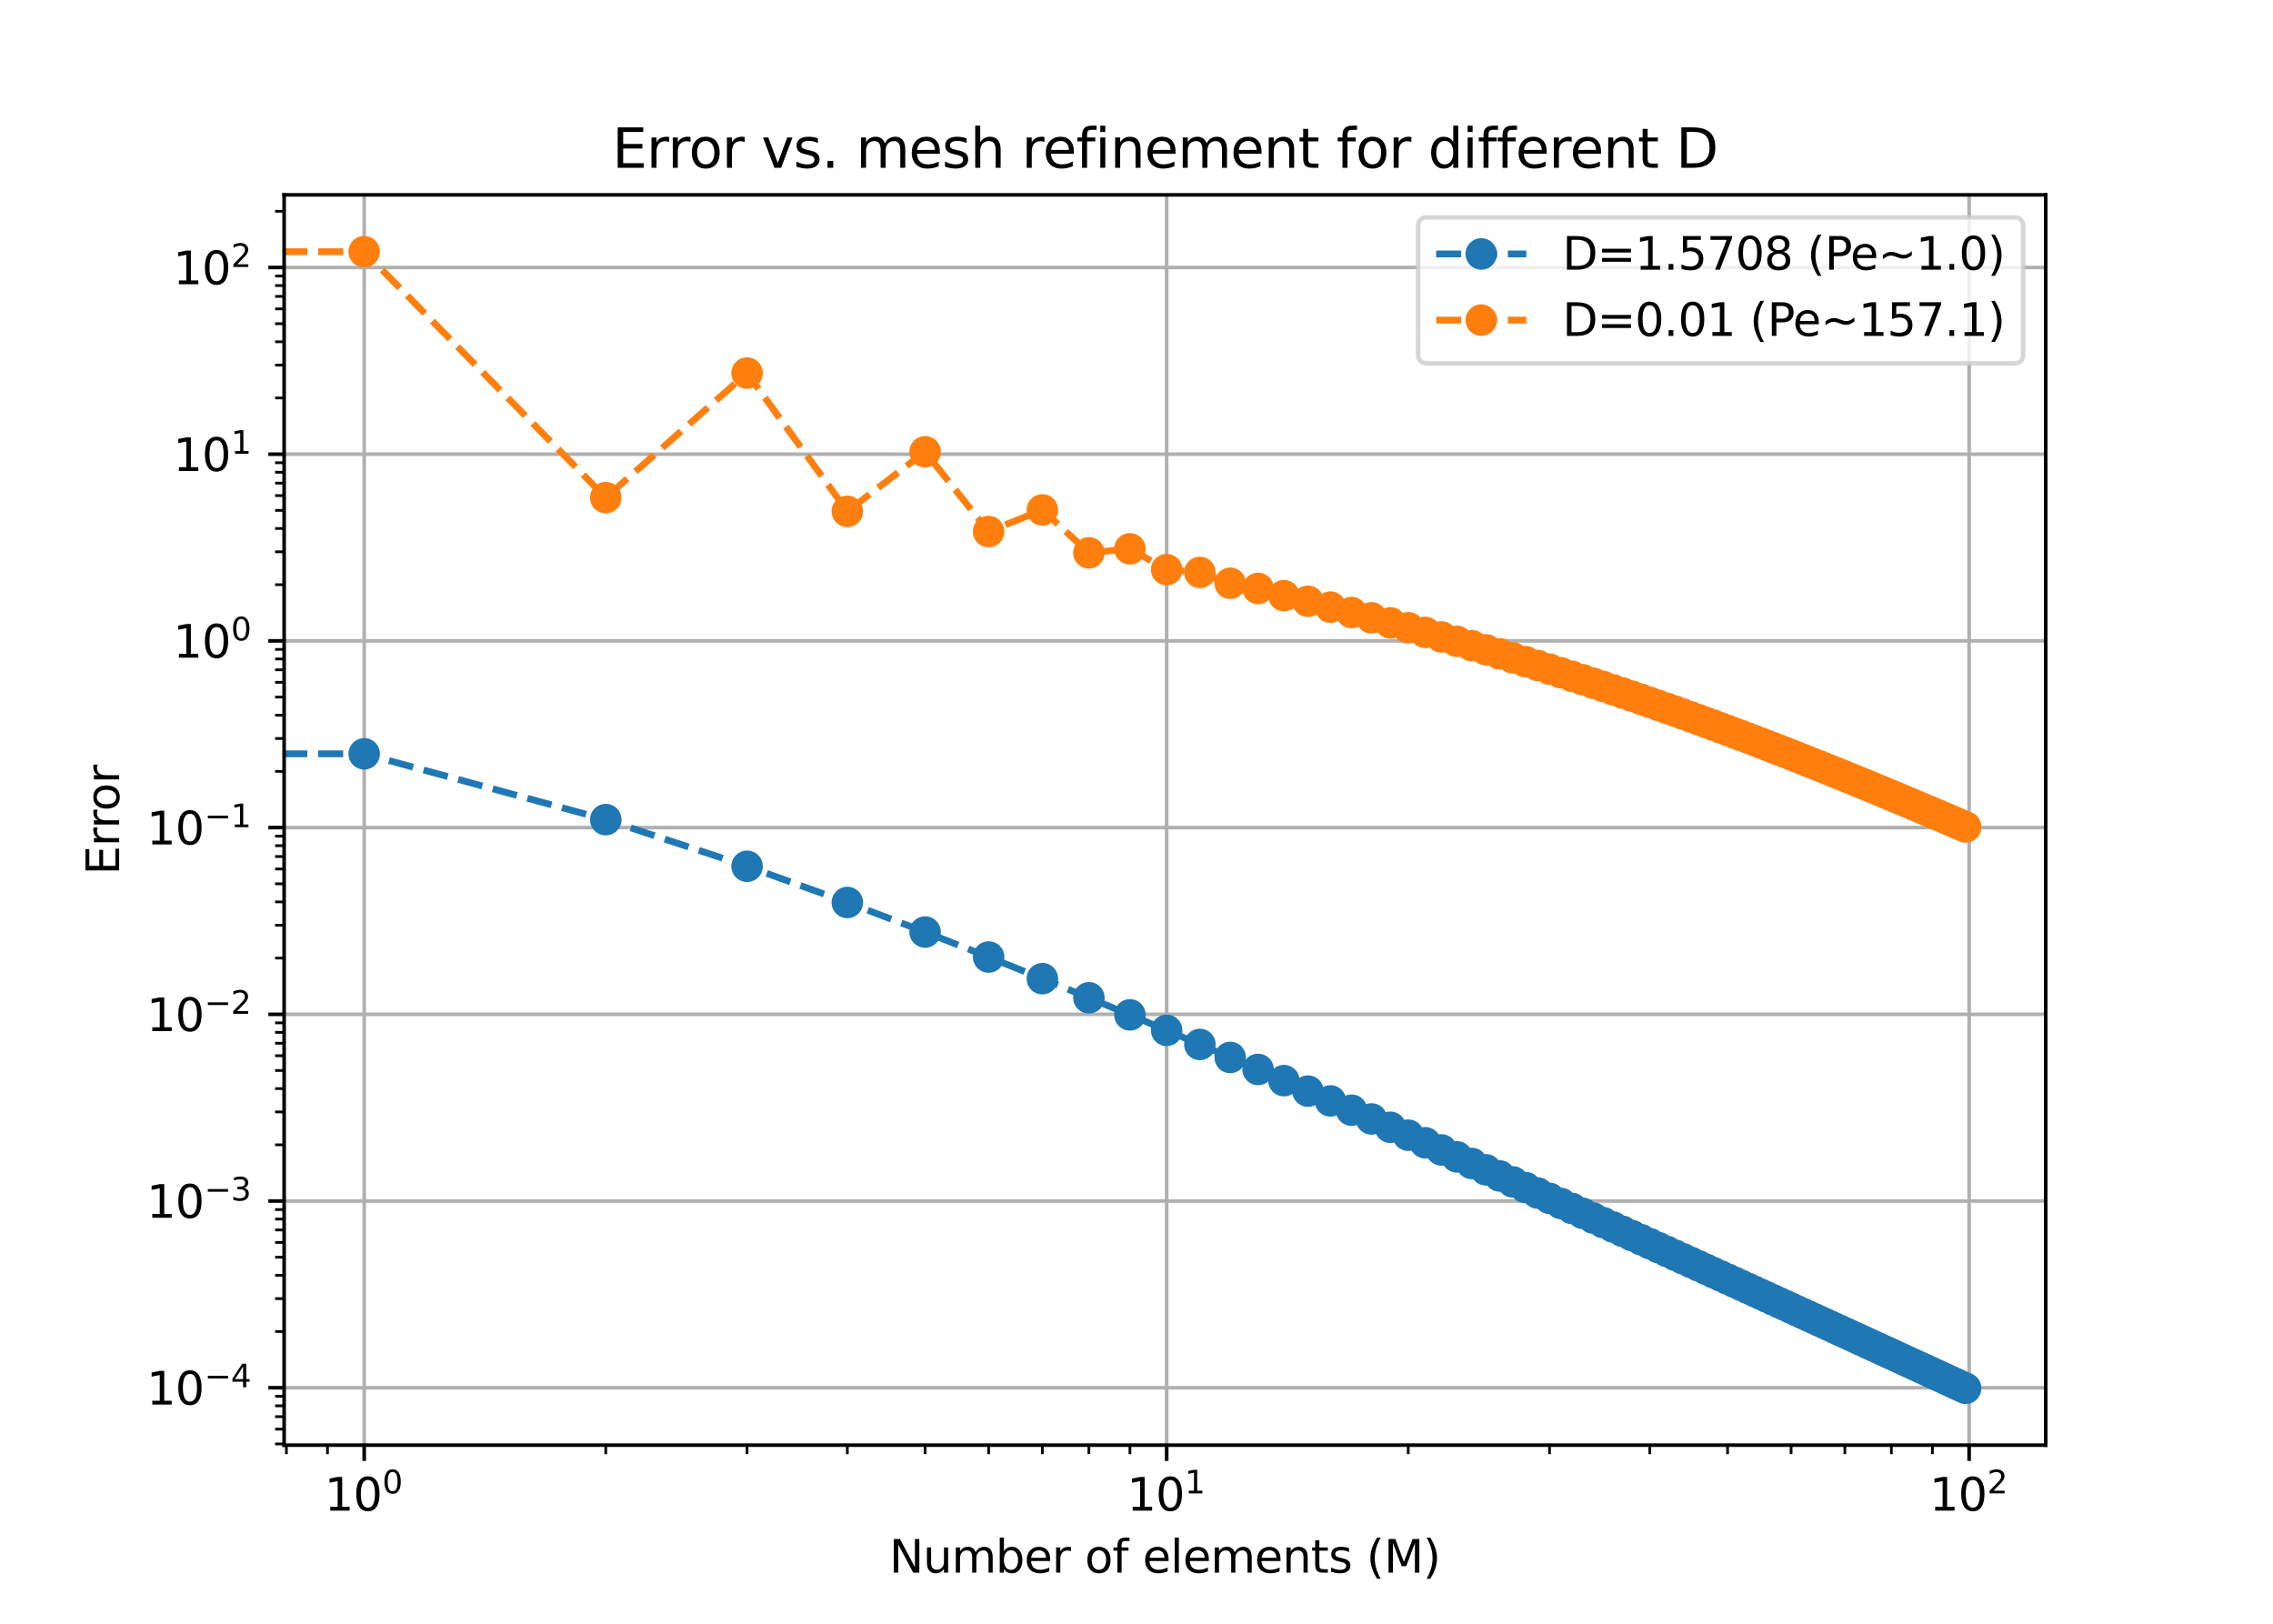 <?xml version="1.0" encoding="utf-8" standalone="no"?>
<!DOCTYPE svg PUBLIC "-//W3C//DTD SVG 1.1//EN"
  "http://www.w3.org/Graphics/SVG/1.1/DTD/svg11.dtd">
<svg xmlns:xlink="http://www.w3.org/1999/xlink" width="504pt" height="360pt" viewBox="0 0 504 360" xmlns="http://www.w3.org/2000/svg" version="1.1">
 <defs>
  <style type="text/css">*{stroke-linejoin: round; stroke-linecap: butt}</style>
 </defs>
 <g id="figure_1">
  <g id="patch_1">
   <path d="M 0 360 
L 504 360 
L 504 0 
L 0 0 
z
" style="fill: #ffffff"/>
  </g>
  <g id="axes_1">
   <g id="patch_2">
    <path d="M 63 320.4 
L 453.6 320.4 
L 453.6 43.2 
L 63 43.2 
z
" style="fill: #ffffff"/>
   </g>
   <g id="matplotlib.axis_1">
    <g id="xtick_1">
     <g id="line2d_1">
      <path d="M 80.755 320.4 
L 80.755 43.2 
" clip-path="url(#pa14caaf61d)" style="fill: none; stroke: #b0b0b0; stroke-width: 0.8; stroke-linecap: square"/>
     </g>
     <g id="line2d_2">
      <defs>
       <path id="mfc6729d0c0" d="M 0 0 
L 0 3.5 
" style="stroke: #000000; stroke-width: 0.8"/>
      </defs>
      <g>
       <use xlink:href="#mfc6729d0c0" x="80.755" y="320.4" style="stroke: #000000; stroke-width: 0.8"/>
      </g>
     </g>
     <g id="text_1">
      <!-- $\mathdefault{10^{0}}$ -->
      <g transform="translate(71.955 334.998) scale(0.1 -0.1)">
       <defs>
        <path id="DejaVuSans-31" d="M 794 531 
L 1825 531 
L 1825 4091 
L 703 3866 
L 703 4441 
L 1819 4666 
L 2450 4666 
L 2450 531 
L 3481 531 
L 3481 0 
L 794 0 
L 794 531 
z
" transform="scale(0.016)"/>
        <path id="DejaVuSans-30" d="M 2034 4250 
Q 1547 4250 1301 3770 
Q 1056 3291 1056 2328 
Q 1056 1369 1301 889 
Q 1547 409 2034 409 
Q 2525 409 2770 889 
Q 3016 1369 3016 2328 
Q 3016 3291 2770 3770 
Q 2525 4250 2034 4250 
z
M 2034 4750 
Q 2819 4750 3233 4129 
Q 3647 3509 3647 2328 
Q 3647 1150 3233 529 
Q 2819 -91 2034 -91 
Q 1250 -91 836 529 
Q 422 1150 422 2328 
Q 422 3509 836 4129 
Q 1250 4750 2034 4750 
z
" transform="scale(0.016)"/>
       </defs>
       <use xlink:href="#DejaVuSans-31" transform="translate(0 0.766)"/>
       <use xlink:href="#DejaVuSans-30" transform="translate(63.623 0.766)"/>
       <use xlink:href="#DejaVuSans-30" transform="translate(128.203 39.047) scale(0.7)"/>
      </g>
     </g>
    </g>
    <g id="xtick_2">
     <g id="line2d_3">
      <path d="M 258.688 320.4 
L 258.688 43.2 
" clip-path="url(#pa14caaf61d)" style="fill: none; stroke: #b0b0b0; stroke-width: 0.8; stroke-linecap: square"/>
     </g>
     <g id="line2d_4">
      <g>
       <use xlink:href="#mfc6729d0c0" x="258.688" y="320.4" style="stroke: #000000; stroke-width: 0.8"/>
      </g>
     </g>
     <g id="text_2">
      <!-- $\mathdefault{10^{1}}$ -->
      <g transform="translate(249.888 334.998) scale(0.1 -0.1)">
       <use xlink:href="#DejaVuSans-31" transform="translate(0 0.684)"/>
       <use xlink:href="#DejaVuSans-30" transform="translate(63.623 0.684)"/>
       <use xlink:href="#DejaVuSans-31" transform="translate(128.203 38.966) scale(0.7)"/>
      </g>
     </g>
    </g>
    <g id="xtick_3">
     <g id="line2d_5">
      <path d="M 436.622 320.4 
L 436.622 43.2 
" clip-path="url(#pa14caaf61d)" style="fill: none; stroke: #b0b0b0; stroke-width: 0.8; stroke-linecap: square"/>
     </g>
     <g id="line2d_6">
      <g>
       <use xlink:href="#mfc6729d0c0" x="436.622" y="320.4" style="stroke: #000000; stroke-width: 0.8"/>
      </g>
     </g>
     <g id="text_3">
      <!-- $\mathdefault{10^{2}}$ -->
      <g transform="translate(427.822 334.998) scale(0.1 -0.1)">
       <defs>
        <path id="DejaVuSans-32" d="M 1228 531 
L 3431 531 
L 3431 0 
L 469 0 
L 469 531 
Q 828 903 1448 1529 
Q 2069 2156 2228 2338 
Q 2531 2678 2651 2914 
Q 2772 3150 2772 3378 
Q 2772 3750 2511 3984 
Q 2250 4219 1831 4219 
Q 1534 4219 1204 4116 
Q 875 4013 500 3803 
L 500 4441 
Q 881 4594 1212 4672 
Q 1544 4750 1819 4750 
Q 2544 4750 2975 4387 
Q 3406 4025 3406 3419 
Q 3406 3131 3298 2873 
Q 3191 2616 2906 2266 
Q 2828 2175 2409 1742 
Q 1991 1309 1228 531 
z
" transform="scale(0.016)"/>
       </defs>
       <use xlink:href="#DejaVuSans-31" transform="translate(0 0.766)"/>
       <use xlink:href="#DejaVuSans-30" transform="translate(63.623 0.766)"/>
       <use xlink:href="#DejaVuSans-32" transform="translate(128.203 39.047) scale(0.7)"/>
      </g>
     </g>
    </g>
    <g id="xtick_4">
     <g id="line2d_7">
      <defs>
       <path id="mb04a54a1ad" d="M 0 0 
L 0 2 
" style="stroke: #000000; stroke-width: 0.6"/>
      </defs>
      <g>
       <use xlink:href="#mb04a54a1ad" x="63.511" y="320.4" style="stroke: #000000; stroke-width: 0.6"/>
      </g>
     </g>
    </g>
    <g id="xtick_5">
     <g id="line2d_8">
      <g>
       <use xlink:href="#mb04a54a1ad" x="72.613" y="320.4" style="stroke: #000000; stroke-width: 0.6"/>
      </g>
     </g>
    </g>
    <g id="xtick_6">
     <g id="line2d_9">
      <g>
       <use xlink:href="#mb04a54a1ad" x="134.318" y="320.4" style="stroke: #000000; stroke-width: 0.6"/>
      </g>
     </g>
    </g>
    <g id="xtick_7">
     <g id="line2d_10">
      <g>
       <use xlink:href="#mb04a54a1ad" x="165.651" y="320.4" style="stroke: #000000; stroke-width: 0.6"/>
      </g>
     </g>
    </g>
    <g id="xtick_8">
     <g id="line2d_11">
      <g>
       <use xlink:href="#mb04a54a1ad" x="187.881" y="320.4" style="stroke: #000000; stroke-width: 0.6"/>
      </g>
     </g>
    </g>
    <g id="xtick_9">
     <g id="line2d_12">
      <g>
       <use xlink:href="#mb04a54a1ad" x="205.125" y="320.4" style="stroke: #000000; stroke-width: 0.6"/>
      </g>
     </g>
    </g>
    <g id="xtick_10">
     <g id="line2d_13">
      <g>
       <use xlink:href="#mb04a54a1ad" x="219.214" y="320.4" style="stroke: #000000; stroke-width: 0.6"/>
      </g>
     </g>
    </g>
    <g id="xtick_11">
     <g id="line2d_14">
      <g>
       <use xlink:href="#mb04a54a1ad" x="231.126" y="320.4" style="stroke: #000000; stroke-width: 0.6"/>
      </g>
     </g>
    </g>
    <g id="xtick_12">
     <g id="line2d_15">
      <g>
       <use xlink:href="#mb04a54a1ad" x="241.445" y="320.4" style="stroke: #000000; stroke-width: 0.6"/>
      </g>
     </g>
    </g>
    <g id="xtick_13">
     <g id="line2d_16">
      <g>
       <use xlink:href="#mb04a54a1ad" x="250.547" y="320.4" style="stroke: #000000; stroke-width: 0.6"/>
      </g>
     </g>
    </g>
    <g id="xtick_14">
     <g id="line2d_17">
      <g>
       <use xlink:href="#mb04a54a1ad" x="312.252" y="320.4" style="stroke: #000000; stroke-width: 0.6"/>
      </g>
     </g>
    </g>
    <g id="xtick_15">
     <g id="line2d_18">
      <g>
       <use xlink:href="#mb04a54a1ad" x="343.584" y="320.4" style="stroke: #000000; stroke-width: 0.6"/>
      </g>
     </g>
    </g>
    <g id="xtick_16">
     <g id="line2d_19">
      <g>
       <use xlink:href="#mb04a54a1ad" x="365.815" y="320.4" style="stroke: #000000; stroke-width: 0.6"/>
      </g>
     </g>
    </g>
    <g id="xtick_17">
     <g id="line2d_20">
      <g>
       <use xlink:href="#mb04a54a1ad" x="383.059" y="320.4" style="stroke: #000000; stroke-width: 0.6"/>
      </g>
     </g>
    </g>
    <g id="xtick_18">
     <g id="line2d_21">
      <g>
       <use xlink:href="#mb04a54a1ad" x="397.148" y="320.4" style="stroke: #000000; stroke-width: 0.6"/>
      </g>
     </g>
    </g>
    <g id="xtick_19">
     <g id="line2d_22">
      <g>
       <use xlink:href="#mb04a54a1ad" x="409.06" y="320.4" style="stroke: #000000; stroke-width: 0.6"/>
      </g>
     </g>
    </g>
    <g id="xtick_20">
     <g id="line2d_23">
      <g>
       <use xlink:href="#mb04a54a1ad" x="419.379" y="320.4" style="stroke: #000000; stroke-width: 0.6"/>
      </g>
     </g>
    </g>
    <g id="xtick_21">
     <g id="line2d_24">
      <g>
       <use xlink:href="#mb04a54a1ad" x="428.48" y="320.4" style="stroke: #000000; stroke-width: 0.6"/>
      </g>
     </g>
    </g>
    <g id="text_4">
     <!-- Number of elements (M) -->
     <g transform="translate(197.189 348.677) scale(0.1 -0.1)">
      <defs>
       <path id="DejaVuSans-4e" d="M 628 4666 
L 1478 4666 
L 3547 763 
L 3547 4666 
L 4159 4666 
L 4159 0 
L 3309 0 
L 1241 3903 
L 1241 0 
L 628 0 
L 628 4666 
z
" transform="scale(0.016)"/>
       <path id="DejaVuSans-75" d="M 544 1381 
L 544 3500 
L 1119 3500 
L 1119 1403 
Q 1119 906 1312 657 
Q 1506 409 1894 409 
Q 2359 409 2629 706 
Q 2900 1003 2900 1516 
L 2900 3500 
L 3475 3500 
L 3475 0 
L 2900 0 
L 2900 538 
Q 2691 219 2414 64 
Q 2138 -91 1772 -91 
Q 1169 -91 856 284 
Q 544 659 544 1381 
z
M 1991 3584 
L 1991 3584 
z
" transform="scale(0.016)"/>
       <path id="DejaVuSans-6d" d="M 3328 2828 
Q 3544 3216 3844 3400 
Q 4144 3584 4550 3584 
Q 5097 3584 5394 3201 
Q 5691 2819 5691 2113 
L 5691 0 
L 5113 0 
L 5113 2094 
Q 5113 2597 4934 2840 
Q 4756 3084 4391 3084 
Q 3944 3084 3684 2787 
Q 3425 2491 3425 1978 
L 3425 0 
L 2847 0 
L 2847 2094 
Q 2847 2600 2669 2842 
Q 2491 3084 2119 3084 
Q 1678 3084 1418 2786 
Q 1159 2488 1159 1978 
L 1159 0 
L 581 0 
L 581 3500 
L 1159 3500 
L 1159 2956 
Q 1356 3278 1631 3431 
Q 1906 3584 2284 3584 
Q 2666 3584 2933 3390 
Q 3200 3197 3328 2828 
z
" transform="scale(0.016)"/>
       <path id="DejaVuSans-62" d="M 3116 1747 
Q 3116 2381 2855 2742 
Q 2594 3103 2138 3103 
Q 1681 3103 1420 2742 
Q 1159 2381 1159 1747 
Q 1159 1113 1420 752 
Q 1681 391 2138 391 
Q 2594 391 2855 752 
Q 3116 1113 3116 1747 
z
M 1159 2969 
Q 1341 3281 1617 3432 
Q 1894 3584 2278 3584 
Q 2916 3584 3314 3078 
Q 3713 2572 3713 1747 
Q 3713 922 3314 415 
Q 2916 -91 2278 -91 
Q 1894 -91 1617 61 
Q 1341 213 1159 525 
L 1159 0 
L 581 0 
L 581 4863 
L 1159 4863 
L 1159 2969 
z
" transform="scale(0.016)"/>
       <path id="DejaVuSans-65" d="M 3597 1894 
L 3597 1613 
L 953 1613 
Q 991 1019 1311 708 
Q 1631 397 2203 397 
Q 2534 397 2845 478 
Q 3156 559 3463 722 
L 3463 178 
Q 3153 47 2828 -22 
Q 2503 -91 2169 -91 
Q 1331 -91 842 396 
Q 353 884 353 1716 
Q 353 2575 817 3079 
Q 1281 3584 2069 3584 
Q 2775 3584 3186 3129 
Q 3597 2675 3597 1894 
z
M 3022 2063 
Q 3016 2534 2758 2815 
Q 2500 3097 2075 3097 
Q 1594 3097 1305 2825 
Q 1016 2553 972 2059 
L 3022 2063 
z
" transform="scale(0.016)"/>
       <path id="DejaVuSans-72" d="M 2631 2963 
Q 2534 3019 2420 3045 
Q 2306 3072 2169 3072 
Q 1681 3072 1420 2755 
Q 1159 2438 1159 1844 
L 1159 0 
L 581 0 
L 581 3500 
L 1159 3500 
L 1159 2956 
Q 1341 3275 1631 3429 
Q 1922 3584 2338 3584 
Q 2397 3584 2469 3576 
Q 2541 3569 2628 3553 
L 2631 2963 
z
" transform="scale(0.016)"/>
       <path id="DejaVuSans-20" transform="scale(0.016)"/>
       <path id="DejaVuSans-6f" d="M 1959 3097 
Q 1497 3097 1228 2736 
Q 959 2375 959 1747 
Q 959 1119 1226 758 
Q 1494 397 1959 397 
Q 2419 397 2687 759 
Q 2956 1122 2956 1747 
Q 2956 2369 2687 2733 
Q 2419 3097 1959 3097 
z
M 1959 3584 
Q 2709 3584 3137 3096 
Q 3566 2609 3566 1747 
Q 3566 888 3137 398 
Q 2709 -91 1959 -91 
Q 1206 -91 779 398 
Q 353 888 353 1747 
Q 353 2609 779 3096 
Q 1206 3584 1959 3584 
z
" transform="scale(0.016)"/>
       <path id="DejaVuSans-66" d="M 2375 4863 
L 2375 4384 
L 1825 4384 
Q 1516 4384 1395 4259 
Q 1275 4134 1275 3809 
L 1275 3500 
L 2222 3500 
L 2222 3053 
L 1275 3053 
L 1275 0 
L 697 0 
L 697 3053 
L 147 3053 
L 147 3500 
L 697 3500 
L 697 3744 
Q 697 4328 969 4595 
Q 1241 4863 1831 4863 
L 2375 4863 
z
" transform="scale(0.016)"/>
       <path id="DejaVuSans-6c" d="M 603 4863 
L 1178 4863 
L 1178 0 
L 603 0 
L 603 4863 
z
" transform="scale(0.016)"/>
       <path id="DejaVuSans-6e" d="M 3513 2113 
L 3513 0 
L 2938 0 
L 2938 2094 
Q 2938 2591 2744 2837 
Q 2550 3084 2163 3084 
Q 1697 3084 1428 2787 
Q 1159 2491 1159 1978 
L 1159 0 
L 581 0 
L 581 3500 
L 1159 3500 
L 1159 2956 
Q 1366 3272 1645 3428 
Q 1925 3584 2291 3584 
Q 2894 3584 3203 3211 
Q 3513 2838 3513 2113 
z
" transform="scale(0.016)"/>
       <path id="DejaVuSans-74" d="M 1172 4494 
L 1172 3500 
L 2356 3500 
L 2356 3053 
L 1172 3053 
L 1172 1153 
Q 1172 725 1289 603 
Q 1406 481 1766 481 
L 2356 481 
L 2356 0 
L 1766 0 
Q 1100 0 847 248 
Q 594 497 594 1153 
L 594 3053 
L 172 3053 
L 172 3500 
L 594 3500 
L 594 4494 
L 1172 4494 
z
" transform="scale(0.016)"/>
       <path id="DejaVuSans-73" d="M 2834 3397 
L 2834 2853 
Q 2591 2978 2328 3040 
Q 2066 3103 1784 3103 
Q 1356 3103 1142 2972 
Q 928 2841 928 2578 
Q 928 2378 1081 2264 
Q 1234 2150 1697 2047 
L 1894 2003 
Q 2506 1872 2764 1633 
Q 3022 1394 3022 966 
Q 3022 478 2636 193 
Q 2250 -91 1575 -91 
Q 1294 -91 989 -36 
Q 684 19 347 128 
L 347 722 
Q 666 556 975 473 
Q 1284 391 1588 391 
Q 1994 391 2212 530 
Q 2431 669 2431 922 
Q 2431 1156 2273 1281 
Q 2116 1406 1581 1522 
L 1381 1569 
Q 847 1681 609 1914 
Q 372 2147 372 2553 
Q 372 3047 722 3315 
Q 1072 3584 1716 3584 
Q 2034 3584 2315 3537 
Q 2597 3491 2834 3397 
z
" transform="scale(0.016)"/>
       <path id="DejaVuSans-28" d="M 1984 4856 
Q 1566 4138 1362 3434 
Q 1159 2731 1159 2009 
Q 1159 1288 1364 580 
Q 1569 -128 1984 -844 
L 1484 -844 
Q 1016 -109 783 600 
Q 550 1309 550 2009 
Q 550 2706 781 3412 
Q 1013 4119 1484 4856 
L 1984 4856 
z
" transform="scale(0.016)"/>
       <path id="DejaVuSans-4d" d="M 628 4666 
L 1569 4666 
L 2759 1491 
L 3956 4666 
L 4897 4666 
L 4897 0 
L 4281 0 
L 4281 4097 
L 3078 897 
L 2444 897 
L 1241 4097 
L 1241 0 
L 628 0 
L 628 4666 
z
" transform="scale(0.016)"/>
       <path id="DejaVuSans-29" d="M 513 4856 
L 1013 4856 
Q 1481 4119 1714 3412 
Q 1947 2706 1947 2009 
Q 1947 1309 1714 600 
Q 1481 -109 1013 -844 
L 513 -844 
Q 928 -128 1133 580 
Q 1338 1288 1338 2009 
Q 1338 2731 1133 3434 
Q 928 4138 513 4856 
z
" transform="scale(0.016)"/>
      </defs>
      <use xlink:href="#DejaVuSans-4e"/>
      <use xlink:href="#DejaVuSans-75" x="74.805"/>
      <use xlink:href="#DejaVuSans-6d" x="138.184"/>
      <use xlink:href="#DejaVuSans-62" x="235.596"/>
      <use xlink:href="#DejaVuSans-65" x="299.072"/>
      <use xlink:href="#DejaVuSans-72" x="360.596"/>
      <use xlink:href="#DejaVuSans-20" x="401.709"/>
      <use xlink:href="#DejaVuSans-6f" x="433.496"/>
      <use xlink:href="#DejaVuSans-66" x="494.678"/>
      <use xlink:href="#DejaVuSans-20" x="529.883"/>
      <use xlink:href="#DejaVuSans-65" x="561.67"/>
      <use xlink:href="#DejaVuSans-6c" x="623.193"/>
      <use xlink:href="#DejaVuSans-65" x="650.977"/>
      <use xlink:href="#DejaVuSans-6d" x="712.5"/>
      <use xlink:href="#DejaVuSans-65" x="809.912"/>
      <use xlink:href="#DejaVuSans-6e" x="871.436"/>
      <use xlink:href="#DejaVuSans-74" x="934.814"/>
      <use xlink:href="#DejaVuSans-73" x="974.023"/>
      <use xlink:href="#DejaVuSans-20" x="1026.123"/>
      <use xlink:href="#DejaVuSans-28" x="1057.91"/>
      <use xlink:href="#DejaVuSans-4d" x="1096.924"/>
      <use xlink:href="#DejaVuSans-29" x="1183.203"/>
     </g>
    </g>
   </g>
   <g id="matplotlib.axis_2">
    <g id="ytick_1">
     <g id="line2d_25">
      <path d="M 63 307.672 
L 453.6 307.672 
" clip-path="url(#pa14caaf61d)" style="fill: none; stroke: #b0b0b0; stroke-width: 0.8; stroke-linecap: square"/>
     </g>
     <g id="line2d_26">
      <defs>
       <path id="mc40cc4a310" d="M 0 0 
L -3.5 0 
" style="stroke: #000000; stroke-width: 0.8"/>
      </defs>
      <g>
       <use xlink:href="#mc40cc4a310" x="63" y="307.672" style="stroke: #000000; stroke-width: 0.8"/>
      </g>
     </g>
     <g id="text_5">
      <!-- $\mathdefault{10^{-4}}$ -->
      <g transform="translate(32.5 311.472) scale(0.1 -0.1)">
       <defs>
        <path id="DejaVuSans-2212" d="M 678 2272 
L 4684 2272 
L 4684 1741 
L 678 1741 
L 678 2272 
z
" transform="scale(0.016)"/>
        <path id="DejaVuSans-34" d="M 2419 4116 
L 825 1625 
L 2419 1625 
L 2419 4116 
z
M 2253 4666 
L 3047 4666 
L 3047 1625 
L 3713 1625 
L 3713 1100 
L 3047 1100 
L 3047 0 
L 2419 0 
L 2419 1100 
L 313 1100 
L 313 1709 
L 2253 4666 
z
" transform="scale(0.016)"/>
       </defs>
       <use xlink:href="#DejaVuSans-31" transform="translate(0 0.684)"/>
       <use xlink:href="#DejaVuSans-30" transform="translate(63.623 0.684)"/>
       <use xlink:href="#DejaVuSans-2212" transform="translate(128.203 38.966) scale(0.7)"/>
       <use xlink:href="#DejaVuSans-34" transform="translate(186.855 38.966) scale(0.7)"/>
      </g>
     </g>
    </g>
    <g id="ytick_2">
     <g id="line2d_27">
      <path d="M 63 266.277 
L 453.6 266.277 
" clip-path="url(#pa14caaf61d)" style="fill: none; stroke: #b0b0b0; stroke-width: 0.8; stroke-linecap: square"/>
     </g>
     <g id="line2d_28">
      <g>
       <use xlink:href="#mc40cc4a310" x="63" y="266.277" style="stroke: #000000; stroke-width: 0.8"/>
      </g>
     </g>
     <g id="text_6">
      <!-- $\mathdefault{10^{-3}}$ -->
      <g transform="translate(32.5 270.076) scale(0.1 -0.1)">
       <defs>
        <path id="DejaVuSans-33" d="M 2597 2516 
Q 3050 2419 3304 2112 
Q 3559 1806 3559 1356 
Q 3559 666 3084 287 
Q 2609 -91 1734 -91 
Q 1441 -91 1130 -33 
Q 819 25 488 141 
L 488 750 
Q 750 597 1062 519 
Q 1375 441 1716 441 
Q 2309 441 2620 675 
Q 2931 909 2931 1356 
Q 2931 1769 2642 2001 
Q 2353 2234 1838 2234 
L 1294 2234 
L 1294 2753 
L 1863 2753 
Q 2328 2753 2575 2939 
Q 2822 3125 2822 3475 
Q 2822 3834 2567 4026 
Q 2313 4219 1838 4219 
Q 1578 4219 1281 4162 
Q 984 4106 628 3988 
L 628 4550 
Q 988 4650 1302 4700 
Q 1616 4750 1894 4750 
Q 2613 4750 3031 4423 
Q 3450 4097 3450 3541 
Q 3450 3153 3228 2886 
Q 3006 2619 2597 2516 
z
" transform="scale(0.016)"/>
       </defs>
       <use xlink:href="#DejaVuSans-31" transform="translate(0 0.766)"/>
       <use xlink:href="#DejaVuSans-30" transform="translate(63.623 0.766)"/>
       <use xlink:href="#DejaVuSans-2212" transform="translate(128.203 39.047) scale(0.7)"/>
       <use xlink:href="#DejaVuSans-33" transform="translate(186.855 39.047) scale(0.7)"/>
      </g>
     </g>
    </g>
    <g id="ytick_3">
     <g id="line2d_29">
      <path d="M 63 224.882 
L 453.6 224.882 
" clip-path="url(#pa14caaf61d)" style="fill: none; stroke: #b0b0b0; stroke-width: 0.8; stroke-linecap: square"/>
     </g>
     <g id="line2d_30">
      <g>
       <use xlink:href="#mc40cc4a310" x="63" y="224.882" style="stroke: #000000; stroke-width: 0.8"/>
      </g>
     </g>
     <g id="text_7">
      <!-- $\mathdefault{10^{-2}}$ -->
      <g transform="translate(32.5 228.681) scale(0.1 -0.1)">
       <use xlink:href="#DejaVuSans-31" transform="translate(0 0.766)"/>
       <use xlink:href="#DejaVuSans-30" transform="translate(63.623 0.766)"/>
       <use xlink:href="#DejaVuSans-2212" transform="translate(128.203 39.047) scale(0.7)"/>
       <use xlink:href="#DejaVuSans-32" transform="translate(186.855 39.047) scale(0.7)"/>
      </g>
     </g>
    </g>
    <g id="ytick_4">
     <g id="line2d_31">
      <path d="M 63 183.486 
L 453.6 183.486 
" clip-path="url(#pa14caaf61d)" style="fill: none; stroke: #b0b0b0; stroke-width: 0.8; stroke-linecap: square"/>
     </g>
     <g id="line2d_32">
      <g>
       <use xlink:href="#mc40cc4a310" x="63" y="183.486" style="stroke: #000000; stroke-width: 0.8"/>
      </g>
     </g>
     <g id="text_8">
      <!-- $\mathdefault{10^{-1}}$ -->
      <g transform="translate(32.5 187.286) scale(0.1 -0.1)">
       <use xlink:href="#DejaVuSans-31" transform="translate(0 0.684)"/>
       <use xlink:href="#DejaVuSans-30" transform="translate(63.623 0.684)"/>
       <use xlink:href="#DejaVuSans-2212" transform="translate(128.203 38.966) scale(0.7)"/>
       <use xlink:href="#DejaVuSans-31" transform="translate(186.855 38.966) scale(0.7)"/>
      </g>
     </g>
    </g>
    <g id="ytick_5">
     <g id="line2d_33">
      <path d="M 63 142.091 
L 453.6 142.091 
" clip-path="url(#pa14caaf61d)" style="fill: none; stroke: #b0b0b0; stroke-width: 0.8; stroke-linecap: square"/>
     </g>
     <g id="line2d_34">
      <g>
       <use xlink:href="#mc40cc4a310" x="63" y="142.091" style="stroke: #000000; stroke-width: 0.8"/>
      </g>
     </g>
     <g id="text_9">
      <!-- $\mathdefault{10^{0}}$ -->
      <g transform="translate(38.4 145.89) scale(0.1 -0.1)">
       <use xlink:href="#DejaVuSans-31" transform="translate(0 0.766)"/>
       <use xlink:href="#DejaVuSans-30" transform="translate(63.623 0.766)"/>
       <use xlink:href="#DejaVuSans-30" transform="translate(128.203 39.047) scale(0.7)"/>
      </g>
     </g>
    </g>
    <g id="ytick_6">
     <g id="line2d_35">
      <path d="M 63 100.696 
L 453.6 100.696 
" clip-path="url(#pa14caaf61d)" style="fill: none; stroke: #b0b0b0; stroke-width: 0.8; stroke-linecap: square"/>
     </g>
     <g id="line2d_36">
      <g>
       <use xlink:href="#mc40cc4a310" x="63" y="100.696" style="stroke: #000000; stroke-width: 0.8"/>
      </g>
     </g>
     <g id="text_10">
      <!-- $\mathdefault{10^{1}}$ -->
      <g transform="translate(38.4 104.495) scale(0.1 -0.1)">
       <use xlink:href="#DejaVuSans-31" transform="translate(0 0.684)"/>
       <use xlink:href="#DejaVuSans-30" transform="translate(63.623 0.684)"/>
       <use xlink:href="#DejaVuSans-31" transform="translate(128.203 38.966) scale(0.7)"/>
      </g>
     </g>
    </g>
    <g id="ytick_7">
     <g id="line2d_37">
      <path d="M 63 59.301 
L 453.6 59.301 
" clip-path="url(#pa14caaf61d)" style="fill: none; stroke: #b0b0b0; stroke-width: 0.8; stroke-linecap: square"/>
     </g>
     <g id="line2d_38">
      <g>
       <use xlink:href="#mc40cc4a310" x="63" y="59.301" style="stroke: #000000; stroke-width: 0.8"/>
      </g>
     </g>
     <g id="text_11">
      <!-- $\mathdefault{10^{2}}$ -->
      <g transform="translate(38.4 63.1) scale(0.1 -0.1)">
       <use xlink:href="#DejaVuSans-31" transform="translate(0 0.766)"/>
       <use xlink:href="#DejaVuSans-30" transform="translate(63.623 0.766)"/>
       <use xlink:href="#DejaVuSans-32" transform="translate(128.203 39.047) scale(0.7)"/>
      </g>
     </g>
    </g>
    <g id="ytick_8">
     <g id="line2d_39">
      <defs>
       <path id="m656d5095fb" d="M 0 0 
L -2 0 
" style="stroke: #000000; stroke-width: 0.6"/>
      </defs>
      <g>
       <use xlink:href="#m656d5095fb" x="63" y="320.134" style="stroke: #000000; stroke-width: 0.6"/>
      </g>
     </g>
    </g>
    <g id="ytick_9">
     <g id="line2d_40">
      <g>
       <use xlink:href="#m656d5095fb" x="63" y="316.856" style="stroke: #000000; stroke-width: 0.6"/>
      </g>
     </g>
    </g>
    <g id="ytick_10">
     <g id="line2d_41">
      <g>
       <use xlink:href="#m656d5095fb" x="63" y="314.085" style="stroke: #000000; stroke-width: 0.6"/>
      </g>
     </g>
    </g>
    <g id="ytick_11">
     <g id="line2d_42">
      <g>
       <use xlink:href="#m656d5095fb" x="63" y="311.684" style="stroke: #000000; stroke-width: 0.6"/>
      </g>
     </g>
    </g>
    <g id="ytick_12">
     <g id="line2d_43">
      <g>
       <use xlink:href="#m656d5095fb" x="63" y="309.566" style="stroke: #000000; stroke-width: 0.6"/>
      </g>
     </g>
    </g>
    <g id="ytick_13">
     <g id="line2d_44">
      <g>
       <use xlink:href="#m656d5095fb" x="63" y="295.211" style="stroke: #000000; stroke-width: 0.6"/>
      </g>
     </g>
    </g>
    <g id="ytick_14">
     <g id="line2d_45">
      <g>
       <use xlink:href="#m656d5095fb" x="63" y="287.922" style="stroke: #000000; stroke-width: 0.6"/>
      </g>
     </g>
    </g>
    <g id="ytick_15">
     <g id="line2d_46">
      <g>
       <use xlink:href="#m656d5095fb" x="63" y="282.75" style="stroke: #000000; stroke-width: 0.6"/>
      </g>
     </g>
    </g>
    <g id="ytick_16">
     <g id="line2d_47">
      <g>
       <use xlink:href="#m656d5095fb" x="63" y="278.738" style="stroke: #000000; stroke-width: 0.6"/>
      </g>
     </g>
    </g>
    <g id="ytick_17">
     <g id="line2d_48">
      <g>
       <use xlink:href="#m656d5095fb" x="63" y="275.461" style="stroke: #000000; stroke-width: 0.6"/>
      </g>
     </g>
    </g>
    <g id="ytick_18">
     <g id="line2d_49">
      <g>
       <use xlink:href="#m656d5095fb" x="63" y="272.689" style="stroke: #000000; stroke-width: 0.6"/>
      </g>
     </g>
    </g>
    <g id="ytick_19">
     <g id="line2d_50">
      <g>
       <use xlink:href="#m656d5095fb" x="63" y="270.289" style="stroke: #000000; stroke-width: 0.6"/>
      </g>
     </g>
    </g>
    <g id="ytick_20">
     <g id="line2d_51">
      <g>
       <use xlink:href="#m656d5095fb" x="63" y="268.171" style="stroke: #000000; stroke-width: 0.6"/>
      </g>
     </g>
    </g>
    <g id="ytick_21">
     <g id="line2d_52">
      <g>
       <use xlink:href="#m656d5095fb" x="63" y="253.816" style="stroke: #000000; stroke-width: 0.6"/>
      </g>
     </g>
    </g>
    <g id="ytick_22">
     <g id="line2d_53">
      <g>
       <use xlink:href="#m656d5095fb" x="63" y="246.526" style="stroke: #000000; stroke-width: 0.6"/>
      </g>
     </g>
    </g>
    <g id="ytick_23">
     <g id="line2d_54">
      <g>
       <use xlink:href="#m656d5095fb" x="63" y="241.355" style="stroke: #000000; stroke-width: 0.6"/>
      </g>
     </g>
    </g>
    <g id="ytick_24">
     <g id="line2d_55">
      <g>
       <use xlink:href="#m656d5095fb" x="63" y="237.343" style="stroke: #000000; stroke-width: 0.6"/>
      </g>
     </g>
    </g>
    <g id="ytick_25">
     <g id="line2d_56">
      <g>
       <use xlink:href="#m656d5095fb" x="63" y="234.065" style="stroke: #000000; stroke-width: 0.6"/>
      </g>
     </g>
    </g>
    <g id="ytick_26">
     <g id="line2d_57">
      <g>
       <use xlink:href="#m656d5095fb" x="63" y="231.294" style="stroke: #000000; stroke-width: 0.6"/>
      </g>
     </g>
    </g>
    <g id="ytick_27">
     <g id="line2d_58">
      <g>
       <use xlink:href="#m656d5095fb" x="63" y="228.893" style="stroke: #000000; stroke-width: 0.6"/>
      </g>
     </g>
    </g>
    <g id="ytick_28">
     <g id="line2d_59">
      <g>
       <use xlink:href="#m656d5095fb" x="63" y="226.776" style="stroke: #000000; stroke-width: 0.6"/>
      </g>
     </g>
    </g>
    <g id="ytick_29">
     <g id="line2d_60">
      <g>
       <use xlink:href="#m656d5095fb" x="63" y="212.421" style="stroke: #000000; stroke-width: 0.6"/>
      </g>
     </g>
    </g>
    <g id="ytick_30">
     <g id="line2d_61">
      <g>
       <use xlink:href="#m656d5095fb" x="63" y="205.131" style="stroke: #000000; stroke-width: 0.6"/>
      </g>
     </g>
    </g>
    <g id="ytick_31">
     <g id="line2d_62">
      <g>
       <use xlink:href="#m656d5095fb" x="63" y="199.959" style="stroke: #000000; stroke-width: 0.6"/>
      </g>
     </g>
    </g>
    <g id="ytick_32">
     <g id="line2d_63">
      <g>
       <use xlink:href="#m656d5095fb" x="63" y="195.948" style="stroke: #000000; stroke-width: 0.6"/>
      </g>
     </g>
    </g>
    <g id="ytick_33">
     <g id="line2d_64">
      <g>
       <use xlink:href="#m656d5095fb" x="63" y="192.67" style="stroke: #000000; stroke-width: 0.6"/>
      </g>
     </g>
    </g>
    <g id="ytick_34">
     <g id="line2d_65">
      <g>
       <use xlink:href="#m656d5095fb" x="63" y="189.899" style="stroke: #000000; stroke-width: 0.6"/>
      </g>
     </g>
    </g>
    <g id="ytick_35">
     <g id="line2d_66">
      <g>
       <use xlink:href="#m656d5095fb" x="63" y="187.498" style="stroke: #000000; stroke-width: 0.6"/>
      </g>
     </g>
    </g>
    <g id="ytick_36">
     <g id="line2d_67">
      <g>
       <use xlink:href="#m656d5095fb" x="63" y="185.381" style="stroke: #000000; stroke-width: 0.6"/>
      </g>
     </g>
    </g>
    <g id="ytick_37">
     <g id="line2d_68">
      <g>
       <use xlink:href="#m656d5095fb" x="63" y="171.025" style="stroke: #000000; stroke-width: 0.6"/>
      </g>
     </g>
    </g>
    <g id="ytick_38">
     <g id="line2d_69">
      <g>
       <use xlink:href="#m656d5095fb" x="63" y="163.736" style="stroke: #000000; stroke-width: 0.6"/>
      </g>
     </g>
    </g>
    <g id="ytick_39">
     <g id="line2d_70">
      <g>
       <use xlink:href="#m656d5095fb" x="63" y="158.564" style="stroke: #000000; stroke-width: 0.6"/>
      </g>
     </g>
    </g>
    <g id="ytick_40">
     <g id="line2d_71">
      <g>
       <use xlink:href="#m656d5095fb" x="63" y="154.552" style="stroke: #000000; stroke-width: 0.6"/>
      </g>
     </g>
    </g>
    <g id="ytick_41">
     <g id="line2d_72">
      <g>
       <use xlink:href="#m656d5095fb" x="63" y="151.275" style="stroke: #000000; stroke-width: 0.6"/>
      </g>
     </g>
    </g>
    <g id="ytick_42">
     <g id="line2d_73">
      <g>
       <use xlink:href="#m656d5095fb" x="63" y="148.503" style="stroke: #000000; stroke-width: 0.6"/>
      </g>
     </g>
    </g>
    <g id="ytick_43">
     <g id="line2d_74">
      <g>
       <use xlink:href="#m656d5095fb" x="63" y="146.103" style="stroke: #000000; stroke-width: 0.6"/>
      </g>
     </g>
    </g>
    <g id="ytick_44">
     <g id="line2d_75">
      <g>
       <use xlink:href="#m656d5095fb" x="63" y="143.985" style="stroke: #000000; stroke-width: 0.6"/>
      </g>
     </g>
    </g>
    <g id="ytick_45">
     <g id="line2d_76">
      <g>
       <use xlink:href="#m656d5095fb" x="63" y="129.63" style="stroke: #000000; stroke-width: 0.6"/>
      </g>
     </g>
    </g>
    <g id="ytick_46">
     <g id="line2d_77">
      <g>
       <use xlink:href="#m656d5095fb" x="63" y="122.341" style="stroke: #000000; stroke-width: 0.6"/>
      </g>
     </g>
    </g>
    <g id="ytick_47">
     <g id="line2d_78">
      <g>
       <use xlink:href="#m656d5095fb" x="63" y="117.169" style="stroke: #000000; stroke-width: 0.6"/>
      </g>
     </g>
    </g>
    <g id="ytick_48">
     <g id="line2d_79">
      <g>
       <use xlink:href="#m656d5095fb" x="63" y="113.157" style="stroke: #000000; stroke-width: 0.6"/>
      </g>
     </g>
    </g>
    <g id="ytick_49">
     <g id="line2d_80">
      <g>
       <use xlink:href="#m656d5095fb" x="63" y="109.879" style="stroke: #000000; stroke-width: 0.6"/>
      </g>
     </g>
    </g>
    <g id="ytick_50">
     <g id="line2d_81">
      <g>
       <use xlink:href="#m656d5095fb" x="63" y="107.108" style="stroke: #000000; stroke-width: 0.6"/>
      </g>
     </g>
    </g>
    <g id="ytick_51">
     <g id="line2d_82">
      <g>
       <use xlink:href="#m656d5095fb" x="63" y="104.707" style="stroke: #000000; stroke-width: 0.6"/>
      </g>
     </g>
    </g>
    <g id="ytick_52">
     <g id="line2d_83">
      <g>
       <use xlink:href="#m656d5095fb" x="63" y="102.59" style="stroke: #000000; stroke-width: 0.6"/>
      </g>
     </g>
    </g>
    <g id="ytick_53">
     <g id="line2d_84">
      <g>
       <use xlink:href="#m656d5095fb" x="63" y="88.235" style="stroke: #000000; stroke-width: 0.6"/>
      </g>
     </g>
    </g>
    <g id="ytick_54">
     <g id="line2d_85">
      <g>
       <use xlink:href="#m656d5095fb" x="63" y="80.945" style="stroke: #000000; stroke-width: 0.6"/>
      </g>
     </g>
    </g>
    <g id="ytick_55">
     <g id="line2d_86">
      <g>
       <use xlink:href="#m656d5095fb" x="63" y="75.773" style="stroke: #000000; stroke-width: 0.6"/>
      </g>
     </g>
    </g>
    <g id="ytick_56">
     <g id="line2d_87">
      <g>
       <use xlink:href="#m656d5095fb" x="63" y="71.762" style="stroke: #000000; stroke-width: 0.6"/>
      </g>
     </g>
    </g>
    <g id="ytick_57">
     <g id="line2d_88">
      <g>
       <use xlink:href="#m656d5095fb" x="63" y="68.484" style="stroke: #000000; stroke-width: 0.6"/>
      </g>
     </g>
    </g>
    <g id="ytick_58">
     <g id="line2d_89">
      <g>
       <use xlink:href="#m656d5095fb" x="63" y="65.713" style="stroke: #000000; stroke-width: 0.6"/>
      </g>
     </g>
    </g>
    <g id="ytick_59">
     <g id="line2d_90">
      <g>
       <use xlink:href="#m656d5095fb" x="63" y="63.312" style="stroke: #000000; stroke-width: 0.6"/>
      </g>
     </g>
    </g>
    <g id="ytick_60">
     <g id="line2d_91">
      <g>
       <use xlink:href="#m656d5095fb" x="63" y="61.195" style="stroke: #000000; stroke-width: 0.6"/>
      </g>
     </g>
    </g>
    <g id="ytick_61">
     <g id="line2d_92">
      <g>
       <use xlink:href="#m656d5095fb" x="63" y="46.839" style="stroke: #000000; stroke-width: 0.6"/>
      </g>
     </g>
    </g>
    <g id="text_12">
     <!-- Error -->
     <g transform="translate(26.42 193.985) rotate(-90) scale(0.1 -0.1)">
      <defs>
       <path id="DejaVuSans-45" d="M 628 4666 
L 3578 4666 
L 3578 4134 
L 1259 4134 
L 1259 2753 
L 3481 2753 
L 3481 2222 
L 1259 2222 
L 1259 531 
L 3634 531 
L 3634 0 
L 628 0 
L 628 4666 
z
" transform="scale(0.016)"/>
      </defs>
      <use xlink:href="#DejaVuSans-45"/>
      <use xlink:href="#DejaVuSans-72" x="63.184"/>
      <use xlink:href="#DejaVuSans-72" x="102.547"/>
      <use xlink:href="#DejaVuSans-6f" x="141.41"/>
      <use xlink:href="#DejaVuSans-72" x="202.592"/>
     </g>
    </g>
   </g>
   <g id="line2d_93">
    <path d="M -1 167.12 
L 80.755 167.131 
L 134.318 181.717 
L 165.651 192.063 
L 187.881 200.086 
L 205.125 206.642 
L 219.214 212.185 
L 231.126 216.986 
L 241.445 221.221 
L 250.547 225.009 
L 258.688 228.436 
L 266.053 231.565 
L 272.777 234.443 
L 278.963 237.107 
L 284.689 239.588 
L 290.021 241.909 
L 295.008 244.088 
L 299.693 246.144 
L 304.11 248.088 
L 308.288 249.932 
L 312.252 251.686 
L 316.022 253.359 
L 319.617 254.957 
L 323.052 256.487 
L 326.341 257.955 
L 329.495 259.365 
L 332.526 260.722 
L 335.443 262.03 
L 338.253 263.292 
L 340.965 264.511 
L 343.584 265.69 
L 346.118 266.831 
L 348.572 267.937 
L 350.949 269.011 
L 353.256 270.053 
L 355.496 271.066 
L 357.673 272.051 
L 359.791 273.01 
L 361.851 273.944 
L 363.859 274.854 
L 365.815 275.742 
L 367.723 276.609 
L 369.585 277.455 
L 371.404 278.281 
L 373.18 279.089 
L 374.917 279.88 
L 376.615 280.653 
L 378.277 281.41 
L 379.904 282.151 
L 381.498 282.878 
L 383.059 283.59 
L 384.589 284.288 
L 386.09 284.973 
L 387.561 285.645 
L 389.006 286.304 
L 390.424 286.952 
L 391.816 287.589 
L 393.184 288.214 
L 394.528 288.829 
L 395.849 289.433 
L 397.148 290.027 
L 398.425 290.612 
L 399.682 291.187 
L 400.918 291.754 
L 402.135 292.311 
L 403.333 292.86 
L 404.513 293.401 
L 405.675 293.933 
L 406.82 294.458 
L 407.948 294.976 
L 409.06 295.486 
L 410.156 295.988 
L 411.237 296.484 
L 412.303 296.974 
L 413.354 297.456 
L 414.391 297.932 
L 415.415 298.402 
L 416.425 298.866 
L 417.422 299.324 
L 418.407 299.777 
L 419.379 300.223 
L 420.338 300.665 
L 421.287 301.1 
L 422.223 301.531 
L 423.149 301.957 
L 424.063 302.377 
L 424.967 302.793 
L 425.861 303.204 
L 426.744 303.61 
L 427.617 304.012 
L 428.48 304.409 
L 429.334 304.802 
L 430.179 305.191 
L 431.014 305.575 
L 431.841 305.956 
L 432.658 306.332 
L 433.468 306.705 
L 434.268 307.074 
L 435.061 307.438 
L 435.845 307.8 
" clip-path="url(#pa14caaf61d)" style="fill: none; stroke-dasharray: 5.55,2.4; stroke-dashoffset: 0; stroke: #1f77b4; stroke-width: 1.5"/>
    <defs>
     <path id="m2da5be1ae6" d="M 0 3 
C 0.796 3 1.559 2.684 2.121 2.121 
C 2.684 1.559 3 0.796 3 0 
C 3 -0.796 2.684 -1.559 2.121 -2.121 
C 1.559 -2.684 0.796 -3 0 -3 
C -0.796 -3 -1.559 -2.684 -2.121 -2.121 
C -2.684 -1.559 -3 -0.796 -3 0 
C -3 0.796 -2.684 1.559 -2.121 2.121 
C -1.559 2.684 -0.796 3 0 3 
z
" style="stroke: #1f77b4"/>
    </defs>
    <g clip-path="url(#pa14caaf61d)">
     <use xlink:href="#m2da5be1ae6" x="-1" y="167.12" style="fill: #1f77b4; stroke: #1f77b4"/>
     <use xlink:href="#m2da5be1ae6" x="80.755" y="167.131" style="fill: #1f77b4; stroke: #1f77b4"/>
     <use xlink:href="#m2da5be1ae6" x="134.318" y="181.717" style="fill: #1f77b4; stroke: #1f77b4"/>
     <use xlink:href="#m2da5be1ae6" x="165.651" y="192.063" style="fill: #1f77b4; stroke: #1f77b4"/>
     <use xlink:href="#m2da5be1ae6" x="187.881" y="200.086" style="fill: #1f77b4; stroke: #1f77b4"/>
     <use xlink:href="#m2da5be1ae6" x="205.125" y="206.642" style="fill: #1f77b4; stroke: #1f77b4"/>
     <use xlink:href="#m2da5be1ae6" x="219.214" y="212.185" style="fill: #1f77b4; stroke: #1f77b4"/>
     <use xlink:href="#m2da5be1ae6" x="231.126" y="216.986" style="fill: #1f77b4; stroke: #1f77b4"/>
     <use xlink:href="#m2da5be1ae6" x="241.445" y="221.221" style="fill: #1f77b4; stroke: #1f77b4"/>
     <use xlink:href="#m2da5be1ae6" x="250.547" y="225.009" style="fill: #1f77b4; stroke: #1f77b4"/>
     <use xlink:href="#m2da5be1ae6" x="258.688" y="228.436" style="fill: #1f77b4; stroke: #1f77b4"/>
     <use xlink:href="#m2da5be1ae6" x="266.053" y="231.565" style="fill: #1f77b4; stroke: #1f77b4"/>
     <use xlink:href="#m2da5be1ae6" x="272.777" y="234.443" style="fill: #1f77b4; stroke: #1f77b4"/>
     <use xlink:href="#m2da5be1ae6" x="278.963" y="237.107" style="fill: #1f77b4; stroke: #1f77b4"/>
     <use xlink:href="#m2da5be1ae6" x="284.689" y="239.588" style="fill: #1f77b4; stroke: #1f77b4"/>
     <use xlink:href="#m2da5be1ae6" x="290.021" y="241.909" style="fill: #1f77b4; stroke: #1f77b4"/>
     <use xlink:href="#m2da5be1ae6" x="295.008" y="244.088" style="fill: #1f77b4; stroke: #1f77b4"/>
     <use xlink:href="#m2da5be1ae6" x="299.693" y="246.144" style="fill: #1f77b4; stroke: #1f77b4"/>
     <use xlink:href="#m2da5be1ae6" x="304.11" y="248.088" style="fill: #1f77b4; stroke: #1f77b4"/>
     <use xlink:href="#m2da5be1ae6" x="308.288" y="249.932" style="fill: #1f77b4; stroke: #1f77b4"/>
     <use xlink:href="#m2da5be1ae6" x="312.252" y="251.686" style="fill: #1f77b4; stroke: #1f77b4"/>
     <use xlink:href="#m2da5be1ae6" x="316.022" y="253.359" style="fill: #1f77b4; stroke: #1f77b4"/>
     <use xlink:href="#m2da5be1ae6" x="319.617" y="254.957" style="fill: #1f77b4; stroke: #1f77b4"/>
     <use xlink:href="#m2da5be1ae6" x="323.052" y="256.487" style="fill: #1f77b4; stroke: #1f77b4"/>
     <use xlink:href="#m2da5be1ae6" x="326.341" y="257.955" style="fill: #1f77b4; stroke: #1f77b4"/>
     <use xlink:href="#m2da5be1ae6" x="329.495" y="259.365" style="fill: #1f77b4; stroke: #1f77b4"/>
     <use xlink:href="#m2da5be1ae6" x="332.526" y="260.722" style="fill: #1f77b4; stroke: #1f77b4"/>
     <use xlink:href="#m2da5be1ae6" x="335.443" y="262.03" style="fill: #1f77b4; stroke: #1f77b4"/>
     <use xlink:href="#m2da5be1ae6" x="338.253" y="263.292" style="fill: #1f77b4; stroke: #1f77b4"/>
     <use xlink:href="#m2da5be1ae6" x="340.965" y="264.511" style="fill: #1f77b4; stroke: #1f77b4"/>
     <use xlink:href="#m2da5be1ae6" x="343.584" y="265.69" style="fill: #1f77b4; stroke: #1f77b4"/>
     <use xlink:href="#m2da5be1ae6" x="346.118" y="266.831" style="fill: #1f77b4; stroke: #1f77b4"/>
     <use xlink:href="#m2da5be1ae6" x="348.572" y="267.937" style="fill: #1f77b4; stroke: #1f77b4"/>
     <use xlink:href="#m2da5be1ae6" x="350.949" y="269.011" style="fill: #1f77b4; stroke: #1f77b4"/>
     <use xlink:href="#m2da5be1ae6" x="353.256" y="270.053" style="fill: #1f77b4; stroke: #1f77b4"/>
     <use xlink:href="#m2da5be1ae6" x="355.496" y="271.066" style="fill: #1f77b4; stroke: #1f77b4"/>
     <use xlink:href="#m2da5be1ae6" x="357.673" y="272.051" style="fill: #1f77b4; stroke: #1f77b4"/>
     <use xlink:href="#m2da5be1ae6" x="359.791" y="273.01" style="fill: #1f77b4; stroke: #1f77b4"/>
     <use xlink:href="#m2da5be1ae6" x="361.851" y="273.944" style="fill: #1f77b4; stroke: #1f77b4"/>
     <use xlink:href="#m2da5be1ae6" x="363.859" y="274.854" style="fill: #1f77b4; stroke: #1f77b4"/>
     <use xlink:href="#m2da5be1ae6" x="365.815" y="275.742" style="fill: #1f77b4; stroke: #1f77b4"/>
     <use xlink:href="#m2da5be1ae6" x="367.723" y="276.609" style="fill: #1f77b4; stroke: #1f77b4"/>
     <use xlink:href="#m2da5be1ae6" x="369.585" y="277.455" style="fill: #1f77b4; stroke: #1f77b4"/>
     <use xlink:href="#m2da5be1ae6" x="371.404" y="278.281" style="fill: #1f77b4; stroke: #1f77b4"/>
     <use xlink:href="#m2da5be1ae6" x="373.18" y="279.089" style="fill: #1f77b4; stroke: #1f77b4"/>
     <use xlink:href="#m2da5be1ae6" x="374.917" y="279.88" style="fill: #1f77b4; stroke: #1f77b4"/>
     <use xlink:href="#m2da5be1ae6" x="376.615" y="280.653" style="fill: #1f77b4; stroke: #1f77b4"/>
     <use xlink:href="#m2da5be1ae6" x="378.277" y="281.41" style="fill: #1f77b4; stroke: #1f77b4"/>
     <use xlink:href="#m2da5be1ae6" x="379.904" y="282.151" style="fill: #1f77b4; stroke: #1f77b4"/>
     <use xlink:href="#m2da5be1ae6" x="381.498" y="282.878" style="fill: #1f77b4; stroke: #1f77b4"/>
     <use xlink:href="#m2da5be1ae6" x="383.059" y="283.59" style="fill: #1f77b4; stroke: #1f77b4"/>
     <use xlink:href="#m2da5be1ae6" x="384.589" y="284.288" style="fill: #1f77b4; stroke: #1f77b4"/>
     <use xlink:href="#m2da5be1ae6" x="386.09" y="284.973" style="fill: #1f77b4; stroke: #1f77b4"/>
     <use xlink:href="#m2da5be1ae6" x="387.561" y="285.645" style="fill: #1f77b4; stroke: #1f77b4"/>
     <use xlink:href="#m2da5be1ae6" x="389.006" y="286.304" style="fill: #1f77b4; stroke: #1f77b4"/>
     <use xlink:href="#m2da5be1ae6" x="390.424" y="286.952" style="fill: #1f77b4; stroke: #1f77b4"/>
     <use xlink:href="#m2da5be1ae6" x="391.816" y="287.589" style="fill: #1f77b4; stroke: #1f77b4"/>
     <use xlink:href="#m2da5be1ae6" x="393.184" y="288.214" style="fill: #1f77b4; stroke: #1f77b4"/>
     <use xlink:href="#m2da5be1ae6" x="394.528" y="288.829" style="fill: #1f77b4; stroke: #1f77b4"/>
     <use xlink:href="#m2da5be1ae6" x="395.849" y="289.433" style="fill: #1f77b4; stroke: #1f77b4"/>
     <use xlink:href="#m2da5be1ae6" x="397.148" y="290.027" style="fill: #1f77b4; stroke: #1f77b4"/>
     <use xlink:href="#m2da5be1ae6" x="398.425" y="290.612" style="fill: #1f77b4; stroke: #1f77b4"/>
     <use xlink:href="#m2da5be1ae6" x="399.682" y="291.187" style="fill: #1f77b4; stroke: #1f77b4"/>
     <use xlink:href="#m2da5be1ae6" x="400.918" y="291.754" style="fill: #1f77b4; stroke: #1f77b4"/>
     <use xlink:href="#m2da5be1ae6" x="402.135" y="292.311" style="fill: #1f77b4; stroke: #1f77b4"/>
     <use xlink:href="#m2da5be1ae6" x="403.333" y="292.86" style="fill: #1f77b4; stroke: #1f77b4"/>
     <use xlink:href="#m2da5be1ae6" x="404.513" y="293.401" style="fill: #1f77b4; stroke: #1f77b4"/>
     <use xlink:href="#m2da5be1ae6" x="405.675" y="293.933" style="fill: #1f77b4; stroke: #1f77b4"/>
     <use xlink:href="#m2da5be1ae6" x="406.82" y="294.458" style="fill: #1f77b4; stroke: #1f77b4"/>
     <use xlink:href="#m2da5be1ae6" x="407.948" y="294.976" style="fill: #1f77b4; stroke: #1f77b4"/>
     <use xlink:href="#m2da5be1ae6" x="409.06" y="295.486" style="fill: #1f77b4; stroke: #1f77b4"/>
     <use xlink:href="#m2da5be1ae6" x="410.156" y="295.988" style="fill: #1f77b4; stroke: #1f77b4"/>
     <use xlink:href="#m2da5be1ae6" x="411.237" y="296.484" style="fill: #1f77b4; stroke: #1f77b4"/>
     <use xlink:href="#m2da5be1ae6" x="412.303" y="296.974" style="fill: #1f77b4; stroke: #1f77b4"/>
     <use xlink:href="#m2da5be1ae6" x="413.354" y="297.456" style="fill: #1f77b4; stroke: #1f77b4"/>
     <use xlink:href="#m2da5be1ae6" x="414.391" y="297.932" style="fill: #1f77b4; stroke: #1f77b4"/>
     <use xlink:href="#m2da5be1ae6" x="415.415" y="298.402" style="fill: #1f77b4; stroke: #1f77b4"/>
     <use xlink:href="#m2da5be1ae6" x="416.425" y="298.866" style="fill: #1f77b4; stroke: #1f77b4"/>
     <use xlink:href="#m2da5be1ae6" x="417.422" y="299.324" style="fill: #1f77b4; stroke: #1f77b4"/>
     <use xlink:href="#m2da5be1ae6" x="418.407" y="299.777" style="fill: #1f77b4; stroke: #1f77b4"/>
     <use xlink:href="#m2da5be1ae6" x="419.379" y="300.223" style="fill: #1f77b4; stroke: #1f77b4"/>
     <use xlink:href="#m2da5be1ae6" x="420.338" y="300.665" style="fill: #1f77b4; stroke: #1f77b4"/>
     <use xlink:href="#m2da5be1ae6" x="421.287" y="301.1" style="fill: #1f77b4; stroke: #1f77b4"/>
     <use xlink:href="#m2da5be1ae6" x="422.223" y="301.531" style="fill: #1f77b4; stroke: #1f77b4"/>
     <use xlink:href="#m2da5be1ae6" x="423.149" y="301.957" style="fill: #1f77b4; stroke: #1f77b4"/>
     <use xlink:href="#m2da5be1ae6" x="424.063" y="302.377" style="fill: #1f77b4; stroke: #1f77b4"/>
     <use xlink:href="#m2da5be1ae6" x="424.967" y="302.793" style="fill: #1f77b4; stroke: #1f77b4"/>
     <use xlink:href="#m2da5be1ae6" x="425.861" y="303.204" style="fill: #1f77b4; stroke: #1f77b4"/>
     <use xlink:href="#m2da5be1ae6" x="426.744" y="303.61" style="fill: #1f77b4; stroke: #1f77b4"/>
     <use xlink:href="#m2da5be1ae6" x="427.617" y="304.012" style="fill: #1f77b4; stroke: #1f77b4"/>
     <use xlink:href="#m2da5be1ae6" x="428.48" y="304.409" style="fill: #1f77b4; stroke: #1f77b4"/>
     <use xlink:href="#m2da5be1ae6" x="429.334" y="304.802" style="fill: #1f77b4; stroke: #1f77b4"/>
     <use xlink:href="#m2da5be1ae6" x="430.179" y="305.191" style="fill: #1f77b4; stroke: #1f77b4"/>
     <use xlink:href="#m2da5be1ae6" x="431.014" y="305.575" style="fill: #1f77b4; stroke: #1f77b4"/>
     <use xlink:href="#m2da5be1ae6" x="431.841" y="305.956" style="fill: #1f77b4; stroke: #1f77b4"/>
     <use xlink:href="#m2da5be1ae6" x="432.658" y="306.332" style="fill: #1f77b4; stroke: #1f77b4"/>
     <use xlink:href="#m2da5be1ae6" x="433.468" y="306.705" style="fill: #1f77b4; stroke: #1f77b4"/>
     <use xlink:href="#m2da5be1ae6" x="434.268" y="307.074" style="fill: #1f77b4; stroke: #1f77b4"/>
     <use xlink:href="#m2da5be1ae6" x="435.061" y="307.438" style="fill: #1f77b4; stroke: #1f77b4"/>
     <use xlink:href="#m2da5be1ae6" x="435.845" y="307.8" style="fill: #1f77b4; stroke: #1f77b4"/>
    </g>
   </g>
   <g id="line2d_94">
    <path d="M -1 55.824 
L 80.755 55.8 
L 134.318 110.335 
L 165.651 82.712 
L 187.881 113.379 
L 205.125 100.165 
L 219.214 117.857 
L 231.126 113.054 
L 241.445 122.569 
L 250.547 121.682 
L 258.688 126.304 
L 266.053 126.917 
L 272.777 129.316 
L 278.963 130.462 
L 284.689 132.06 
L 290.021 133.309 
L 295.008 134.615 
L 299.693 135.81 
L 304.11 136.978 
L 308.288 138.093 
L 312.252 139.17 
L 316.022 140.211 
L 319.617 141.218 
L 323.052 142.195 
L 326.341 143.144 
L 329.495 144.068 
L 332.526 144.968 
L 335.443 145.845 
L 338.253 146.702 
L 340.965 147.539 
L 343.584 148.358 
L 346.118 149.159 
L 348.572 149.944 
L 350.949 150.714 
L 353.256 151.468 
L 355.496 152.209 
L 357.673 152.935 
L 359.791 153.649 
L 361.851 154.35 
L 363.859 155.039 
L 365.815 155.717 
L 367.723 156.384 
L 369.585 157.04 
L 371.404 157.685 
L 373.18 158.321 
L 374.917 158.946 
L 376.615 159.563 
L 378.277 160.17 
L 379.904 160.768 
L 381.498 161.357 
L 383.059 161.939 
L 384.589 162.512 
L 386.09 163.077 
L 387.561 163.635 
L 389.006 164.185 
L 390.424 164.728 
L 391.816 165.263 
L 393.184 165.792 
L 394.528 166.313 
L 395.849 166.828 
L 397.148 167.337 
L 398.425 167.839 
L 399.682 168.335 
L 400.918 168.826 
L 402.135 169.31 
L 403.333 169.788 
L 404.513 170.261 
L 405.675 170.728 
L 406.82 171.19 
L 407.948 171.646 
L 409.06 172.098 
L 410.156 172.544 
L 411.237 172.985 
L 412.303 173.422 
L 413.354 173.854 
L 414.391 174.281 
L 415.415 174.703 
L 416.425 175.121 
L 417.422 175.535 
L 418.407 175.943 
L 419.379 176.349 
L 420.338 176.749 
L 421.287 177.147 
L 422.223 177.538 
L 423.149 177.928 
L 424.063 178.313 
L 424.967 178.694 
L 425.861 179.072 
L 426.744 179.446 
L 427.617 179.815 
L 428.48 180.182 
L 429.334 180.546 
L 430.179 180.906 
L 431.014 181.263 
L 431.841 181.616 
L 432.658 181.966 
L 433.468 182.312 
L 434.268 182.656 
L 435.061 182.996 
L 435.845 183.334 
" clip-path="url(#pa14caaf61d)" style="fill: none; stroke-dasharray: 5.55,2.4; stroke-dashoffset: 0; stroke: #ff7f0e; stroke-width: 1.5"/>
    <defs>
     <path id="mb408a20ef9" d="M 0 3 
C 0.796 3 1.559 2.684 2.121 2.121 
C 2.684 1.559 3 0.796 3 0 
C 3 -0.796 2.684 -1.559 2.121 -2.121 
C 1.559 -2.684 0.796 -3 0 -3 
C -0.796 -3 -1.559 -2.684 -2.121 -2.121 
C -2.684 -1.559 -3 -0.796 -3 0 
C -3 0.796 -2.684 1.559 -2.121 2.121 
C -1.559 2.684 -0.796 3 0 3 
z
" style="stroke: #ff7f0e"/>
    </defs>
    <g clip-path="url(#pa14caaf61d)">
     <use xlink:href="#mb408a20ef9" x="-1" y="55.824" style="fill: #ff7f0e; stroke: #ff7f0e"/>
     <use xlink:href="#mb408a20ef9" x="80.755" y="55.8" style="fill: #ff7f0e; stroke: #ff7f0e"/>
     <use xlink:href="#mb408a20ef9" x="134.318" y="110.335" style="fill: #ff7f0e; stroke: #ff7f0e"/>
     <use xlink:href="#mb408a20ef9" x="165.651" y="82.712" style="fill: #ff7f0e; stroke: #ff7f0e"/>
     <use xlink:href="#mb408a20ef9" x="187.881" y="113.379" style="fill: #ff7f0e; stroke: #ff7f0e"/>
     <use xlink:href="#mb408a20ef9" x="205.125" y="100.165" style="fill: #ff7f0e; stroke: #ff7f0e"/>
     <use xlink:href="#mb408a20ef9" x="219.214" y="117.857" style="fill: #ff7f0e; stroke: #ff7f0e"/>
     <use xlink:href="#mb408a20ef9" x="231.126" y="113.054" style="fill: #ff7f0e; stroke: #ff7f0e"/>
     <use xlink:href="#mb408a20ef9" x="241.445" y="122.569" style="fill: #ff7f0e; stroke: #ff7f0e"/>
     <use xlink:href="#mb408a20ef9" x="250.547" y="121.682" style="fill: #ff7f0e; stroke: #ff7f0e"/>
     <use xlink:href="#mb408a20ef9" x="258.688" y="126.304" style="fill: #ff7f0e; stroke: #ff7f0e"/>
     <use xlink:href="#mb408a20ef9" x="266.053" y="126.917" style="fill: #ff7f0e; stroke: #ff7f0e"/>
     <use xlink:href="#mb408a20ef9" x="272.777" y="129.316" style="fill: #ff7f0e; stroke: #ff7f0e"/>
     <use xlink:href="#mb408a20ef9" x="278.963" y="130.462" style="fill: #ff7f0e; stroke: #ff7f0e"/>
     <use xlink:href="#mb408a20ef9" x="284.689" y="132.06" style="fill: #ff7f0e; stroke: #ff7f0e"/>
     <use xlink:href="#mb408a20ef9" x="290.021" y="133.309" style="fill: #ff7f0e; stroke: #ff7f0e"/>
     <use xlink:href="#mb408a20ef9" x="295.008" y="134.615" style="fill: #ff7f0e; stroke: #ff7f0e"/>
     <use xlink:href="#mb408a20ef9" x="299.693" y="135.81" style="fill: #ff7f0e; stroke: #ff7f0e"/>
     <use xlink:href="#mb408a20ef9" x="304.11" y="136.978" style="fill: #ff7f0e; stroke: #ff7f0e"/>
     <use xlink:href="#mb408a20ef9" x="308.288" y="138.093" style="fill: #ff7f0e; stroke: #ff7f0e"/>
     <use xlink:href="#mb408a20ef9" x="312.252" y="139.17" style="fill: #ff7f0e; stroke: #ff7f0e"/>
     <use xlink:href="#mb408a20ef9" x="316.022" y="140.211" style="fill: #ff7f0e; stroke: #ff7f0e"/>
     <use xlink:href="#mb408a20ef9" x="319.617" y="141.218" style="fill: #ff7f0e; stroke: #ff7f0e"/>
     <use xlink:href="#mb408a20ef9" x="323.052" y="142.195" style="fill: #ff7f0e; stroke: #ff7f0e"/>
     <use xlink:href="#mb408a20ef9" x="326.341" y="143.144" style="fill: #ff7f0e; stroke: #ff7f0e"/>
     <use xlink:href="#mb408a20ef9" x="329.495" y="144.068" style="fill: #ff7f0e; stroke: #ff7f0e"/>
     <use xlink:href="#mb408a20ef9" x="332.526" y="144.968" style="fill: #ff7f0e; stroke: #ff7f0e"/>
     <use xlink:href="#mb408a20ef9" x="335.443" y="145.845" style="fill: #ff7f0e; stroke: #ff7f0e"/>
     <use xlink:href="#mb408a20ef9" x="338.253" y="146.702" style="fill: #ff7f0e; stroke: #ff7f0e"/>
     <use xlink:href="#mb408a20ef9" x="340.965" y="147.539" style="fill: #ff7f0e; stroke: #ff7f0e"/>
     <use xlink:href="#mb408a20ef9" x="343.584" y="148.358" style="fill: #ff7f0e; stroke: #ff7f0e"/>
     <use xlink:href="#mb408a20ef9" x="346.118" y="149.159" style="fill: #ff7f0e; stroke: #ff7f0e"/>
     <use xlink:href="#mb408a20ef9" x="348.572" y="149.944" style="fill: #ff7f0e; stroke: #ff7f0e"/>
     <use xlink:href="#mb408a20ef9" x="350.949" y="150.714" style="fill: #ff7f0e; stroke: #ff7f0e"/>
     <use xlink:href="#mb408a20ef9" x="353.256" y="151.468" style="fill: #ff7f0e; stroke: #ff7f0e"/>
     <use xlink:href="#mb408a20ef9" x="355.496" y="152.209" style="fill: #ff7f0e; stroke: #ff7f0e"/>
     <use xlink:href="#mb408a20ef9" x="357.673" y="152.935" style="fill: #ff7f0e; stroke: #ff7f0e"/>
     <use xlink:href="#mb408a20ef9" x="359.791" y="153.649" style="fill: #ff7f0e; stroke: #ff7f0e"/>
     <use xlink:href="#mb408a20ef9" x="361.851" y="154.35" style="fill: #ff7f0e; stroke: #ff7f0e"/>
     <use xlink:href="#mb408a20ef9" x="363.859" y="155.039" style="fill: #ff7f0e; stroke: #ff7f0e"/>
     <use xlink:href="#mb408a20ef9" x="365.815" y="155.717" style="fill: #ff7f0e; stroke: #ff7f0e"/>
     <use xlink:href="#mb408a20ef9" x="367.723" y="156.384" style="fill: #ff7f0e; stroke: #ff7f0e"/>
     <use xlink:href="#mb408a20ef9" x="369.585" y="157.04" style="fill: #ff7f0e; stroke: #ff7f0e"/>
     <use xlink:href="#mb408a20ef9" x="371.404" y="157.685" style="fill: #ff7f0e; stroke: #ff7f0e"/>
     <use xlink:href="#mb408a20ef9" x="373.18" y="158.321" style="fill: #ff7f0e; stroke: #ff7f0e"/>
     <use xlink:href="#mb408a20ef9" x="374.917" y="158.946" style="fill: #ff7f0e; stroke: #ff7f0e"/>
     <use xlink:href="#mb408a20ef9" x="376.615" y="159.563" style="fill: #ff7f0e; stroke: #ff7f0e"/>
     <use xlink:href="#mb408a20ef9" x="378.277" y="160.17" style="fill: #ff7f0e; stroke: #ff7f0e"/>
     <use xlink:href="#mb408a20ef9" x="379.904" y="160.768" style="fill: #ff7f0e; stroke: #ff7f0e"/>
     <use xlink:href="#mb408a20ef9" x="381.498" y="161.357" style="fill: #ff7f0e; stroke: #ff7f0e"/>
     <use xlink:href="#mb408a20ef9" x="383.059" y="161.939" style="fill: #ff7f0e; stroke: #ff7f0e"/>
     <use xlink:href="#mb408a20ef9" x="384.589" y="162.512" style="fill: #ff7f0e; stroke: #ff7f0e"/>
     <use xlink:href="#mb408a20ef9" x="386.09" y="163.077" style="fill: #ff7f0e; stroke: #ff7f0e"/>
     <use xlink:href="#mb408a20ef9" x="387.561" y="163.635" style="fill: #ff7f0e; stroke: #ff7f0e"/>
     <use xlink:href="#mb408a20ef9" x="389.006" y="164.185" style="fill: #ff7f0e; stroke: #ff7f0e"/>
     <use xlink:href="#mb408a20ef9" x="390.424" y="164.728" style="fill: #ff7f0e; stroke: #ff7f0e"/>
     <use xlink:href="#mb408a20ef9" x="391.816" y="165.263" style="fill: #ff7f0e; stroke: #ff7f0e"/>
     <use xlink:href="#mb408a20ef9" x="393.184" y="165.792" style="fill: #ff7f0e; stroke: #ff7f0e"/>
     <use xlink:href="#mb408a20ef9" x="394.528" y="166.313" style="fill: #ff7f0e; stroke: #ff7f0e"/>
     <use xlink:href="#mb408a20ef9" x="395.849" y="166.828" style="fill: #ff7f0e; stroke: #ff7f0e"/>
     <use xlink:href="#mb408a20ef9" x="397.148" y="167.337" style="fill: #ff7f0e; stroke: #ff7f0e"/>
     <use xlink:href="#mb408a20ef9" x="398.425" y="167.839" style="fill: #ff7f0e; stroke: #ff7f0e"/>
     <use xlink:href="#mb408a20ef9" x="399.682" y="168.335" style="fill: #ff7f0e; stroke: #ff7f0e"/>
     <use xlink:href="#mb408a20ef9" x="400.918" y="168.826" style="fill: #ff7f0e; stroke: #ff7f0e"/>
     <use xlink:href="#mb408a20ef9" x="402.135" y="169.31" style="fill: #ff7f0e; stroke: #ff7f0e"/>
     <use xlink:href="#mb408a20ef9" x="403.333" y="169.788" style="fill: #ff7f0e; stroke: #ff7f0e"/>
     <use xlink:href="#mb408a20ef9" x="404.513" y="170.261" style="fill: #ff7f0e; stroke: #ff7f0e"/>
     <use xlink:href="#mb408a20ef9" x="405.675" y="170.728" style="fill: #ff7f0e; stroke: #ff7f0e"/>
     <use xlink:href="#mb408a20ef9" x="406.82" y="171.19" style="fill: #ff7f0e; stroke: #ff7f0e"/>
     <use xlink:href="#mb408a20ef9" x="407.948" y="171.646" style="fill: #ff7f0e; stroke: #ff7f0e"/>
     <use xlink:href="#mb408a20ef9" x="409.06" y="172.098" style="fill: #ff7f0e; stroke: #ff7f0e"/>
     <use xlink:href="#mb408a20ef9" x="410.156" y="172.544" style="fill: #ff7f0e; stroke: #ff7f0e"/>
     <use xlink:href="#mb408a20ef9" x="411.237" y="172.985" style="fill: #ff7f0e; stroke: #ff7f0e"/>
     <use xlink:href="#mb408a20ef9" x="412.303" y="173.422" style="fill: #ff7f0e; stroke: #ff7f0e"/>
     <use xlink:href="#mb408a20ef9" x="413.354" y="173.854" style="fill: #ff7f0e; stroke: #ff7f0e"/>
     <use xlink:href="#mb408a20ef9" x="414.391" y="174.281" style="fill: #ff7f0e; stroke: #ff7f0e"/>
     <use xlink:href="#mb408a20ef9" x="415.415" y="174.703" style="fill: #ff7f0e; stroke: #ff7f0e"/>
     <use xlink:href="#mb408a20ef9" x="416.425" y="175.121" style="fill: #ff7f0e; stroke: #ff7f0e"/>
     <use xlink:href="#mb408a20ef9" x="417.422" y="175.535" style="fill: #ff7f0e; stroke: #ff7f0e"/>
     <use xlink:href="#mb408a20ef9" x="418.407" y="175.943" style="fill: #ff7f0e; stroke: #ff7f0e"/>
     <use xlink:href="#mb408a20ef9" x="419.379" y="176.349" style="fill: #ff7f0e; stroke: #ff7f0e"/>
     <use xlink:href="#mb408a20ef9" x="420.338" y="176.749" style="fill: #ff7f0e; stroke: #ff7f0e"/>
     <use xlink:href="#mb408a20ef9" x="421.287" y="177.147" style="fill: #ff7f0e; stroke: #ff7f0e"/>
     <use xlink:href="#mb408a20ef9" x="422.223" y="177.538" style="fill: #ff7f0e; stroke: #ff7f0e"/>
     <use xlink:href="#mb408a20ef9" x="423.149" y="177.928" style="fill: #ff7f0e; stroke: #ff7f0e"/>
     <use xlink:href="#mb408a20ef9" x="424.063" y="178.313" style="fill: #ff7f0e; stroke: #ff7f0e"/>
     <use xlink:href="#mb408a20ef9" x="424.967" y="178.694" style="fill: #ff7f0e; stroke: #ff7f0e"/>
     <use xlink:href="#mb408a20ef9" x="425.861" y="179.072" style="fill: #ff7f0e; stroke: #ff7f0e"/>
     <use xlink:href="#mb408a20ef9" x="426.744" y="179.446" style="fill: #ff7f0e; stroke: #ff7f0e"/>
     <use xlink:href="#mb408a20ef9" x="427.617" y="179.815" style="fill: #ff7f0e; stroke: #ff7f0e"/>
     <use xlink:href="#mb408a20ef9" x="428.48" y="180.182" style="fill: #ff7f0e; stroke: #ff7f0e"/>
     <use xlink:href="#mb408a20ef9" x="429.334" y="180.546" style="fill: #ff7f0e; stroke: #ff7f0e"/>
     <use xlink:href="#mb408a20ef9" x="430.179" y="180.906" style="fill: #ff7f0e; stroke: #ff7f0e"/>
     <use xlink:href="#mb408a20ef9" x="431.014" y="181.263" style="fill: #ff7f0e; stroke: #ff7f0e"/>
     <use xlink:href="#mb408a20ef9" x="431.841" y="181.616" style="fill: #ff7f0e; stroke: #ff7f0e"/>
     <use xlink:href="#mb408a20ef9" x="432.658" y="181.966" style="fill: #ff7f0e; stroke: #ff7f0e"/>
     <use xlink:href="#mb408a20ef9" x="433.468" y="182.312" style="fill: #ff7f0e; stroke: #ff7f0e"/>
     <use xlink:href="#mb408a20ef9" x="434.268" y="182.656" style="fill: #ff7f0e; stroke: #ff7f0e"/>
     <use xlink:href="#mb408a20ef9" x="435.061" y="182.996" style="fill: #ff7f0e; stroke: #ff7f0e"/>
     <use xlink:href="#mb408a20ef9" x="435.845" y="183.334" style="fill: #ff7f0e; stroke: #ff7f0e"/>
    </g>
   </g>
   <g id="patch_3">
    <path d="M 63 320.4 
L 63 43.2 
" style="fill: none; stroke: #000000; stroke-width: 0.8; stroke-linejoin: miter; stroke-linecap: square"/>
   </g>
   <g id="patch_4">
    <path d="M 453.6 320.4 
L 453.6 43.2 
" style="fill: none; stroke: #000000; stroke-width: 0.8; stroke-linejoin: miter; stroke-linecap: square"/>
   </g>
   <g id="patch_5">
    <path d="M 63 320.4 
L 453.6 320.4 
" style="fill: none; stroke: #000000; stroke-width: 0.8; stroke-linejoin: miter; stroke-linecap: square"/>
   </g>
   <g id="patch_6">
    <path d="M 63 43.2 
L 453.6 43.2 
" style="fill: none; stroke: #000000; stroke-width: 0.8; stroke-linejoin: miter; stroke-linecap: square"/>
   </g>
   <g id="text_13">
    <!-- Error vs. mesh refinement for different D -->
    <g transform="translate(135.76 37.2) scale(0.12 -0.12)">
     <defs>
      <path id="DejaVuSans-76" d="M 191 3500 
L 800 3500 
L 1894 563 
L 2988 3500 
L 3597 3500 
L 2284 0 
L 1503 0 
L 191 3500 
z
" transform="scale(0.016)"/>
      <path id="DejaVuSans-2e" d="M 684 794 
L 1344 794 
L 1344 0 
L 684 0 
L 684 794 
z
" transform="scale(0.016)"/>
      <path id="DejaVuSans-68" d="M 3513 2113 
L 3513 0 
L 2938 0 
L 2938 2094 
Q 2938 2591 2744 2837 
Q 2550 3084 2163 3084 
Q 1697 3084 1428 2787 
Q 1159 2491 1159 1978 
L 1159 0 
L 581 0 
L 581 4863 
L 1159 4863 
L 1159 2956 
Q 1366 3272 1645 3428 
Q 1925 3584 2291 3584 
Q 2894 3584 3203 3211 
Q 3513 2838 3513 2113 
z
" transform="scale(0.016)"/>
      <path id="DejaVuSans-69" d="M 603 3500 
L 1178 3500 
L 1178 0 
L 603 0 
L 603 3500 
z
M 603 4863 
L 1178 4863 
L 1178 4134 
L 603 4134 
L 603 4863 
z
" transform="scale(0.016)"/>
      <path id="DejaVuSans-64" d="M 2906 2969 
L 2906 4863 
L 3481 4863 
L 3481 0 
L 2906 0 
L 2906 525 
Q 2725 213 2448 61 
Q 2172 -91 1784 -91 
Q 1150 -91 751 415 
Q 353 922 353 1747 
Q 353 2572 751 3078 
Q 1150 3584 1784 3584 
Q 2172 3584 2448 3432 
Q 2725 3281 2906 2969 
z
M 947 1747 
Q 947 1113 1208 752 
Q 1469 391 1925 391 
Q 2381 391 2643 752 
Q 2906 1113 2906 1747 
Q 2906 2381 2643 2742 
Q 2381 3103 1925 3103 
Q 1469 3103 1208 2742 
Q 947 2381 947 1747 
z
" transform="scale(0.016)"/>
      <path id="DejaVuSans-44" d="M 1259 4147 
L 1259 519 
L 2022 519 
Q 2988 519 3436 956 
Q 3884 1394 3884 2338 
Q 3884 3275 3436 3711 
Q 2988 4147 2022 4147 
L 1259 4147 
z
M 628 4666 
L 1925 4666 
Q 3281 4666 3915 4102 
Q 4550 3538 4550 2338 
Q 4550 1131 3912 565 
Q 3275 0 1925 0 
L 628 0 
L 628 4666 
z
" transform="scale(0.016)"/>
     </defs>
     <use xlink:href="#DejaVuSans-45"/>
     <use xlink:href="#DejaVuSans-72" x="63.184"/>
     <use xlink:href="#DejaVuSans-72" x="102.547"/>
     <use xlink:href="#DejaVuSans-6f" x="141.41"/>
     <use xlink:href="#DejaVuSans-72" x="202.592"/>
     <use xlink:href="#DejaVuSans-20" x="243.705"/>
     <use xlink:href="#DejaVuSans-76" x="275.492"/>
     <use xlink:href="#DejaVuSans-73" x="334.672"/>
     <use xlink:href="#DejaVuSans-2e" x="386.771"/>
     <use xlink:href="#DejaVuSans-20" x="418.559"/>
     <use xlink:href="#DejaVuSans-6d" x="450.346"/>
     <use xlink:href="#DejaVuSans-65" x="547.758"/>
     <use xlink:href="#DejaVuSans-73" x="609.281"/>
     <use xlink:href="#DejaVuSans-68" x="661.381"/>
     <use xlink:href="#DejaVuSans-20" x="724.76"/>
     <use xlink:href="#DejaVuSans-72" x="756.547"/>
     <use xlink:href="#DejaVuSans-65" x="795.41"/>
     <use xlink:href="#DejaVuSans-66" x="856.934"/>
     <use xlink:href="#DejaVuSans-69" x="892.139"/>
     <use xlink:href="#DejaVuSans-6e" x="919.922"/>
     <use xlink:href="#DejaVuSans-65" x="983.301"/>
     <use xlink:href="#DejaVuSans-6d" x="1044.824"/>
     <use xlink:href="#DejaVuSans-65" x="1142.236"/>
     <use xlink:href="#DejaVuSans-6e" x="1203.76"/>
     <use xlink:href="#DejaVuSans-74" x="1267.139"/>
     <use xlink:href="#DejaVuSans-20" x="1306.348"/>
     <use xlink:href="#DejaVuSans-66" x="1338.135"/>
     <use xlink:href="#DejaVuSans-6f" x="1373.34"/>
     <use xlink:href="#DejaVuSans-72" x="1434.521"/>
     <use xlink:href="#DejaVuSans-20" x="1475.635"/>
     <use xlink:href="#DejaVuSans-64" x="1507.422"/>
     <use xlink:href="#DejaVuSans-69" x="1570.898"/>
     <use xlink:href="#DejaVuSans-66" x="1598.682"/>
     <use xlink:href="#DejaVuSans-66" x="1633.887"/>
     <use xlink:href="#DejaVuSans-65" x="1669.092"/>
     <use xlink:href="#DejaVuSans-72" x="1730.615"/>
     <use xlink:href="#DejaVuSans-65" x="1769.479"/>
     <use xlink:href="#DejaVuSans-6e" x="1831.002"/>
     <use xlink:href="#DejaVuSans-74" x="1894.381"/>
     <use xlink:href="#DejaVuSans-20" x="1933.59"/>
     <use xlink:href="#DejaVuSans-44" x="1965.377"/>
    </g>
   </g>
   <g id="legend_1">
    <g id="patch_7">
     <path d="M 316.445 80.556 
L 446.6 80.556 
Q 448.6 80.556 448.6 78.556 
L 448.6 50.2 
Q 448.6 48.2 446.6 48.2 
L 316.445 48.2 
Q 314.445 48.2 314.445 50.2 
L 314.445 78.556 
Q 314.445 80.556 316.445 80.556 
z
" style="fill: #ffffff; opacity: 0.8; stroke: #cccccc; stroke-linejoin: miter"/>
    </g>
    <g id="line2d_95">
     <path d="M 318.445 56.298 
L 328.445 56.298 
L 338.445 56.298 
" style="fill: none; stroke-dasharray: 5.55,2.4; stroke-dashoffset: 0; stroke: #1f77b4; stroke-width: 1.5"/>
     <g>
      <use xlink:href="#m2da5be1ae6" x="328.445" y="56.298" style="fill: #1f77b4; stroke: #1f77b4"/>
     </g>
    </g>
    <g id="text_14">
     <!-- D=1.5708 (Pe~1.0) -->
     <g transform="translate(346.445 59.798) scale(0.1 -0.1)">
      <defs>
       <path id="DejaVuSans-3d" d="M 678 2906 
L 4684 2906 
L 4684 2381 
L 678 2381 
L 678 2906 
z
M 678 1631 
L 4684 1631 
L 4684 1100 
L 678 1100 
L 678 1631 
z
" transform="scale(0.016)"/>
       <path id="DejaVuSans-35" d="M 691 4666 
L 3169 4666 
L 3169 4134 
L 1269 4134 
L 1269 2991 
Q 1406 3038 1543 3061 
Q 1681 3084 1819 3084 
Q 2600 3084 3056 2656 
Q 3513 2228 3513 1497 
Q 3513 744 3044 326 
Q 2575 -91 1722 -91 
Q 1428 -91 1123 -41 
Q 819 9 494 109 
L 494 744 
Q 775 591 1075 516 
Q 1375 441 1709 441 
Q 2250 441 2565 725 
Q 2881 1009 2881 1497 
Q 2881 1984 2565 2268 
Q 2250 2553 1709 2553 
Q 1456 2553 1204 2497 
Q 953 2441 691 2322 
L 691 4666 
z
" transform="scale(0.016)"/>
       <path id="DejaVuSans-37" d="M 525 4666 
L 3525 4666 
L 3525 4397 
L 1831 0 
L 1172 0 
L 2766 4134 
L 525 4134 
L 525 4666 
z
" transform="scale(0.016)"/>
       <path id="DejaVuSans-38" d="M 2034 2216 
Q 1584 2216 1326 1975 
Q 1069 1734 1069 1313 
Q 1069 891 1326 650 
Q 1584 409 2034 409 
Q 2484 409 2743 651 
Q 3003 894 3003 1313 
Q 3003 1734 2745 1975 
Q 2488 2216 2034 2216 
z
M 1403 2484 
Q 997 2584 770 2862 
Q 544 3141 544 3541 
Q 544 4100 942 4425 
Q 1341 4750 2034 4750 
Q 2731 4750 3128 4425 
Q 3525 4100 3525 3541 
Q 3525 3141 3298 2862 
Q 3072 2584 2669 2484 
Q 3125 2378 3379 2068 
Q 3634 1759 3634 1313 
Q 3634 634 3220 271 
Q 2806 -91 2034 -91 
Q 1263 -91 848 271 
Q 434 634 434 1313 
Q 434 1759 690 2068 
Q 947 2378 1403 2484 
z
M 1172 3481 
Q 1172 3119 1398 2916 
Q 1625 2713 2034 2713 
Q 2441 2713 2670 2916 
Q 2900 3119 2900 3481 
Q 2900 3844 2670 4047 
Q 2441 4250 2034 4250 
Q 1625 4250 1398 4047 
Q 1172 3844 1172 3481 
z
" transform="scale(0.016)"/>
       <path id="DejaVuSans-50" d="M 1259 4147 
L 1259 2394 
L 2053 2394 
Q 2494 2394 2734 2622 
Q 2975 2850 2975 3272 
Q 2975 3691 2734 3919 
Q 2494 4147 2053 4147 
L 1259 4147 
z
M 628 4666 
L 2053 4666 
Q 2838 4666 3239 4311 
Q 3641 3956 3641 3272 
Q 3641 2581 3239 2228 
Q 2838 1875 2053 1875 
L 1259 1875 
L 1259 0 
L 628 0 
L 628 4666 
z
" transform="scale(0.016)"/>
       <path id="DejaVuSans-7e" d="M 4684 2553 
L 4684 1997 
Q 4356 1750 4076 1644 
Q 3797 1538 3494 1538 
Q 3150 1538 2694 1722 
Q 2659 1734 2644 1741 
Q 2622 1750 2575 1766 
Q 2091 1959 1797 1959 
Q 1522 1959 1253 1839 
Q 984 1719 678 1459 
L 678 2016 
Q 1006 2263 1286 2370 
Q 1566 2478 1869 2478 
Q 2213 2478 2672 2291 
Q 2703 2278 2719 2272 
Q 2744 2263 2788 2247 
Q 3272 2053 3566 2053 
Q 3834 2053 4098 2172 
Q 4363 2291 4684 2553 
z
" transform="scale(0.016)"/>
      </defs>
      <use xlink:href="#DejaVuSans-44"/>
      <use xlink:href="#DejaVuSans-3d" x="77.002"/>
      <use xlink:href="#DejaVuSans-31" x="160.791"/>
      <use xlink:href="#DejaVuSans-2e" x="224.414"/>
      <use xlink:href="#DejaVuSans-35" x="256.201"/>
      <use xlink:href="#DejaVuSans-37" x="319.824"/>
      <use xlink:href="#DejaVuSans-30" x="383.447"/>
      <use xlink:href="#DejaVuSans-38" x="447.07"/>
      <use xlink:href="#DejaVuSans-20" x="510.693"/>
      <use xlink:href="#DejaVuSans-28" x="542.48"/>
      <use xlink:href="#DejaVuSans-50" x="581.494"/>
      <use xlink:href="#DejaVuSans-65" x="638.172"/>
      <use xlink:href="#DejaVuSans-7e" x="699.695"/>
      <use xlink:href="#DejaVuSans-31" x="783.484"/>
      <use xlink:href="#DejaVuSans-2e" x="847.107"/>
      <use xlink:href="#DejaVuSans-30" x="878.895"/>
      <use xlink:href="#DejaVuSans-29" x="942.518"/>
     </g>
    </g>
    <g id="line2d_96">
     <path d="M 318.445 70.977 
L 328.445 70.977 
L 338.445 70.977 
" style="fill: none; stroke-dasharray: 5.55,2.4; stroke-dashoffset: 0; stroke: #ff7f0e; stroke-width: 1.5"/>
     <g>
      <use xlink:href="#mb408a20ef9" x="328.445" y="70.977" style="fill: #ff7f0e; stroke: #ff7f0e"/>
     </g>
    </g>
    <g id="text_15">
     <!-- D=0.01 (Pe~157.1) -->
     <g transform="translate(346.445 74.477) scale(0.1 -0.1)">
      <use xlink:href="#DejaVuSans-44"/>
      <use xlink:href="#DejaVuSans-3d" x="77.002"/>
      <use xlink:href="#DejaVuSans-30" x="160.791"/>
      <use xlink:href="#DejaVuSans-2e" x="224.414"/>
      <use xlink:href="#DejaVuSans-30" x="256.201"/>
      <use xlink:href="#DejaVuSans-31" x="319.824"/>
      <use xlink:href="#DejaVuSans-20" x="383.447"/>
      <use xlink:href="#DejaVuSans-28" x="415.234"/>
      <use xlink:href="#DejaVuSans-50" x="454.248"/>
      <use xlink:href="#DejaVuSans-65" x="510.926"/>
      <use xlink:href="#DejaVuSans-7e" x="572.449"/>
      <use xlink:href="#DejaVuSans-31" x="656.238"/>
      <use xlink:href="#DejaVuSans-35" x="719.861"/>
      <use xlink:href="#DejaVuSans-37" x="783.484"/>
      <use xlink:href="#DejaVuSans-2e" x="847.107"/>
      <use xlink:href="#DejaVuSans-31" x="878.895"/>
      <use xlink:href="#DejaVuSans-29" x="942.518"/>
     </g>
    </g>
   </g>
  </g>
 </g>
 <defs>
  <clipPath id="pa14caaf61d">
   <rect x="63" y="43.2" width="390.6" height="277.2"/>
  </clipPath>
 </defs>
</svg>
